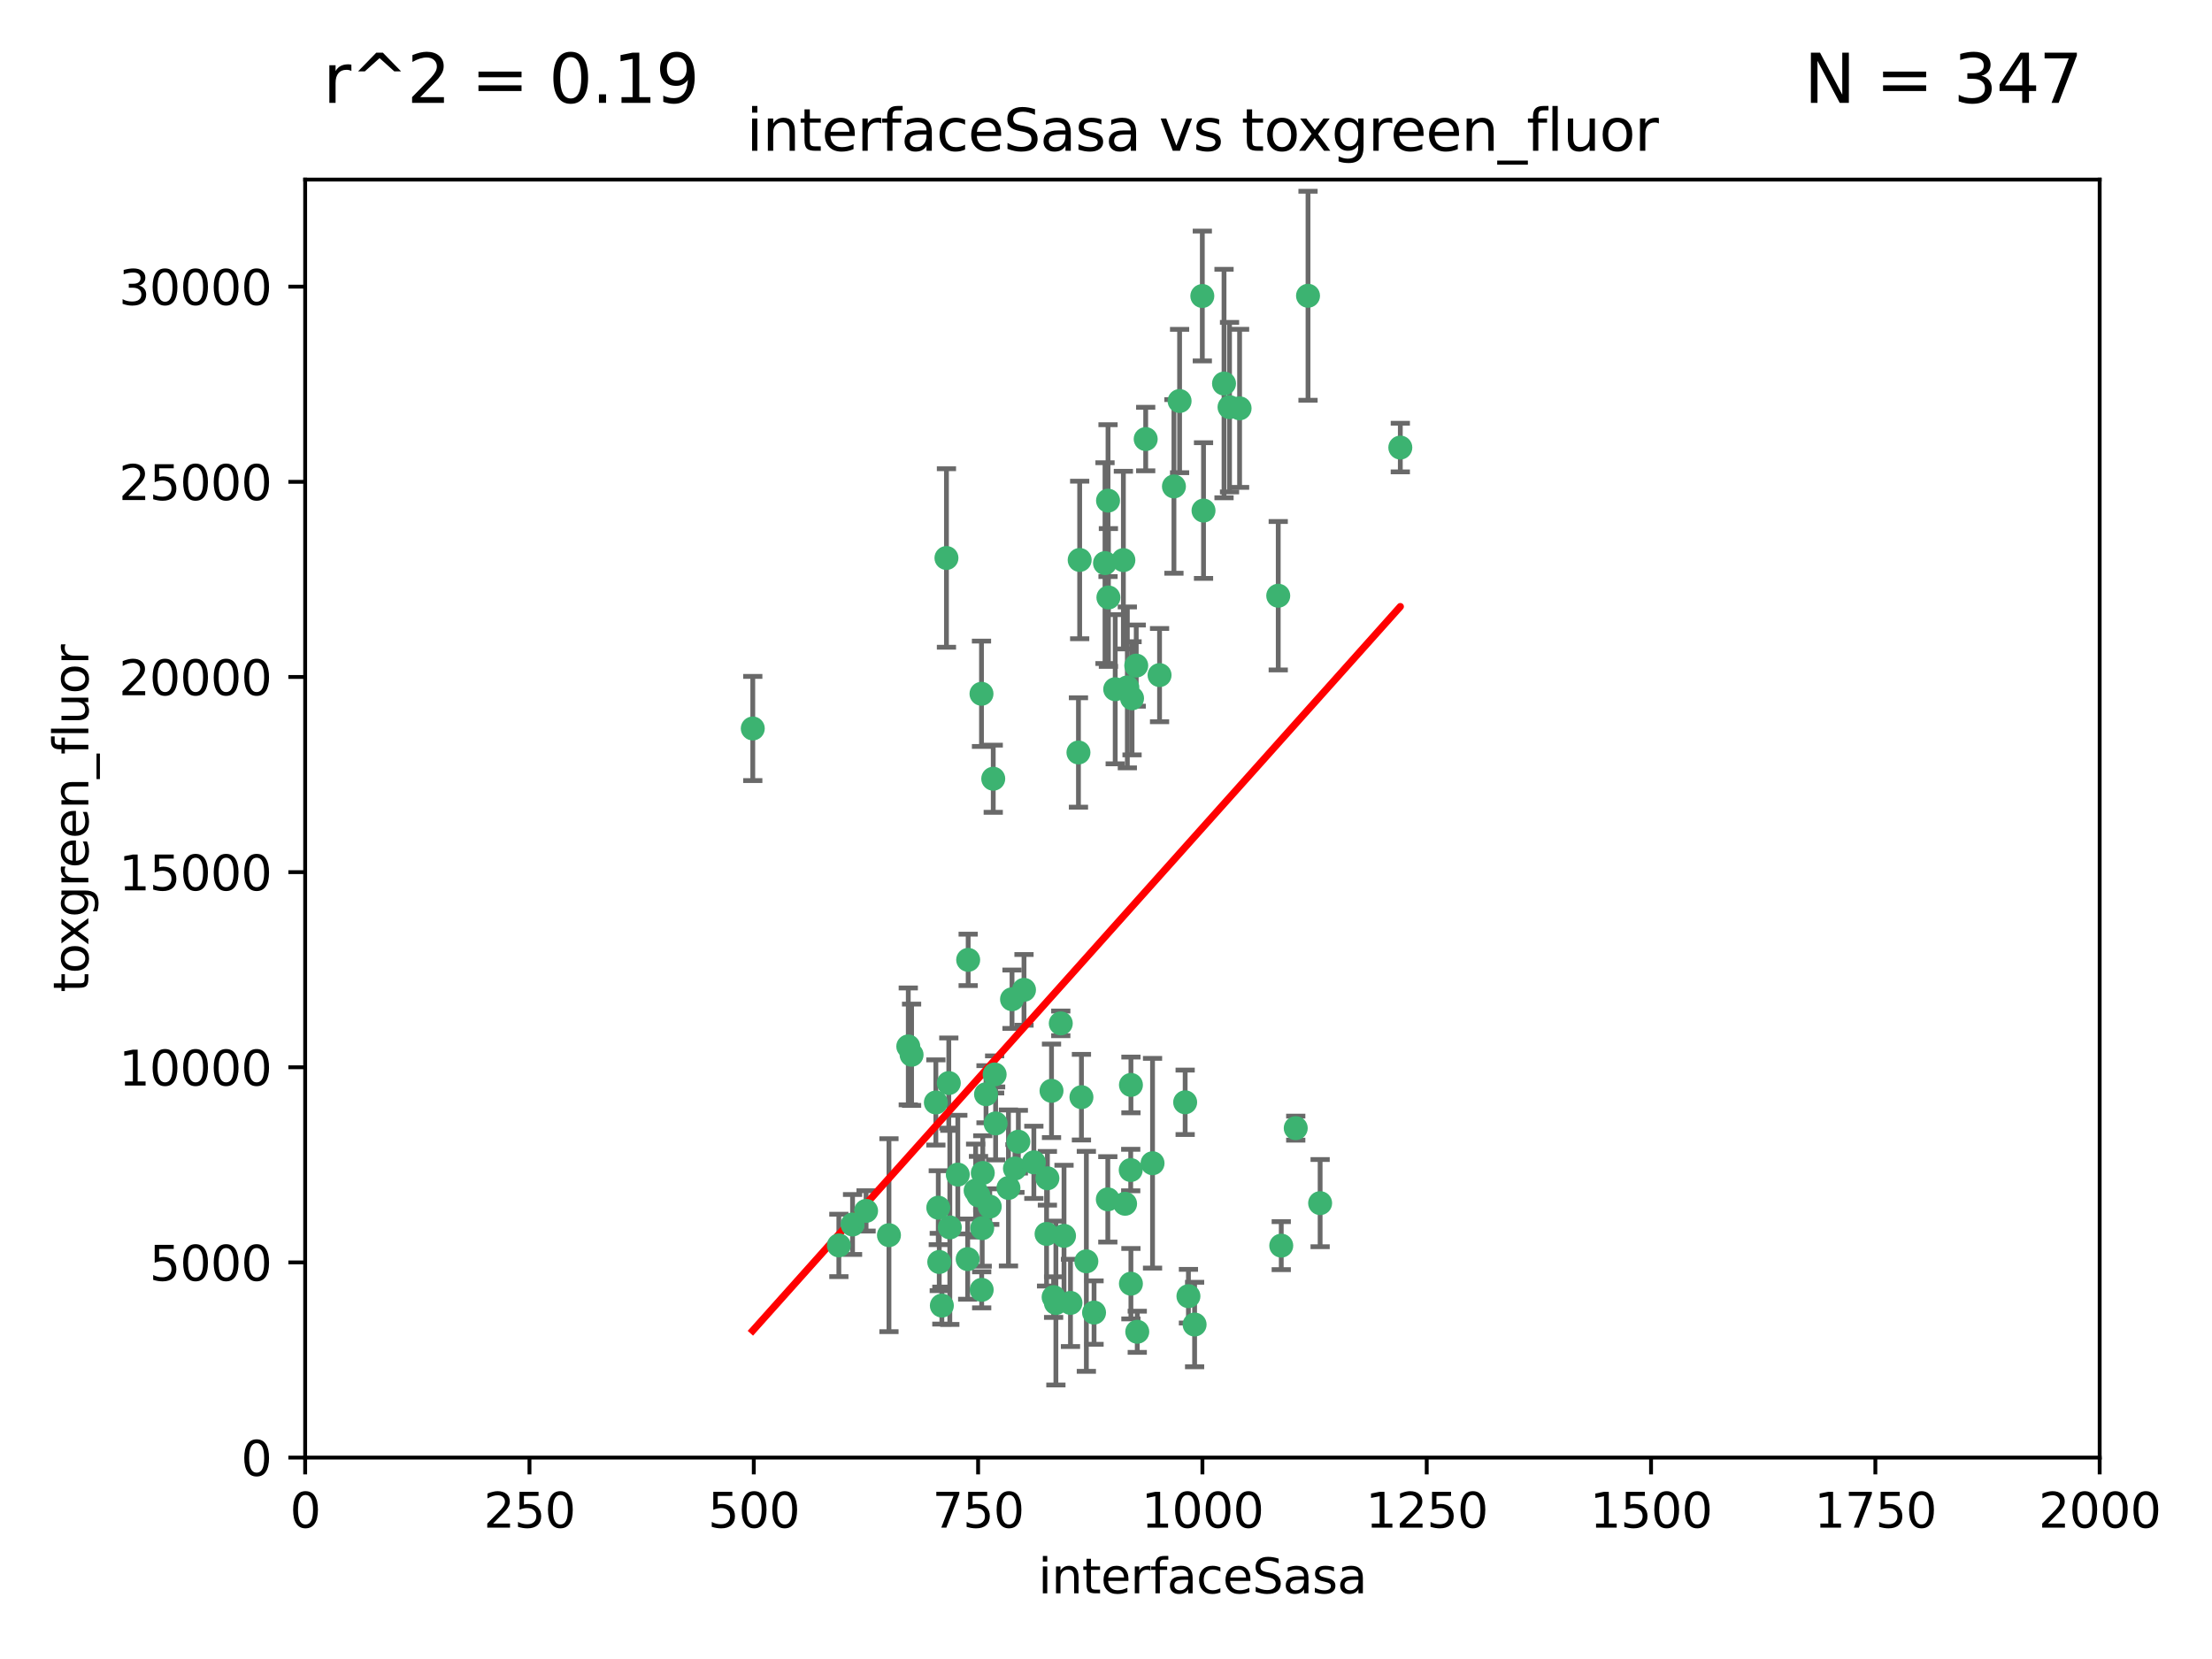 <?xml version="1.0" encoding="utf-8" standalone="no"?>
<!DOCTYPE svg PUBLIC "-//W3C//DTD SVG 1.1//EN"
  "http://www.w3.org/Graphics/SVG/1.1/DTD/svg11.dtd">
<svg xmlns:xlink="http://www.w3.org/1999/xlink" width="460.8pt" height="345.6pt" viewBox="0 0 460.8 345.6" xmlns="http://www.w3.org/2000/svg" version="1.1">
 <defs>
  <style type="text/css">*{stroke-linejoin: round; stroke-linecap: butt}</style>
 </defs>
 <g id="figure_1">
  <g id="patch_1">
   <path d="M 0 345.6 
L 460.8 345.6 
L 460.8 0 
L 0 0 
z
" style="fill: #ffffff"/>
  </g>
  <g id="axes_1">
   <g id="patch_2">
    <path d="M 63.571 303.64 
L 437.4 303.64 
L 437.4 37.411 
L 63.571 37.411 
z
" style="fill: #ffffff"/>
   </g>
   <g id="PathCollection_1">
    <defs>
     <path id="m16195eca1b" d="M 0 1.118 
C 0.297 1.118 0.581 1 0.791 0.791 
C 1 0.581 1.118 0.297 1.118 0 
C 1.118 -0.297 1 -0.581 0.791 -0.791 
C 0.581 -1 0.297 -1.118 0 -1.118 
C -0.297 -1.118 -0.581 -1 -0.791 -0.791 
C -1 -0.581 -1.118 -0.297 -1.118 0 
C -1.118 0.297 -1 0.581 -0.791 0.791 
C -0.581 1 -0.297 1.118 0 1.118 
z
" style="stroke: #3cb371"/>
    </defs>
    <g clip-path="url(#p45bad4f5b4)">
     <use xlink:href="#m16195eca1b" x="272.484" y="61.614" style="fill: #3cb371; stroke: #3cb371"/>
     <use xlink:href="#m16195eca1b" x="266.28" y="124.1" style="fill: #3cb371; stroke: #3cb371"/>
     <use xlink:href="#m16195eca1b" x="250.716" y="106.358" style="fill: #3cb371; stroke: #3cb371"/>
     <use xlink:href="#m16195eca1b" x="254.987" y="79.9" style="fill: #3cb371; stroke: #3cb371"/>
     <use xlink:href="#m16195eca1b" x="174.75" y="259.442" style="fill: #3cb371; stroke: #3cb371"/>
     <use xlink:href="#m16195eca1b" x="258.229" y="85.062" style="fill: #3cb371; stroke: #3cb371"/>
     <use xlink:href="#m16195eca1b" x="241.557" y="140.634" style="fill: #3cb371; stroke: #3cb371"/>
     <use xlink:href="#m16195eca1b" x="230.194" y="117.306" style="fill: #3cb371; stroke: #3cb371"/>
     <use xlink:href="#m16195eca1b" x="244.553" y="101.33" style="fill: #3cb371; stroke: #3cb371"/>
     <use xlink:href="#m16195eca1b" x="232.318" y="143.574" style="fill: #3cb371; stroke: #3cb371"/>
     <use xlink:href="#m16195eca1b" x="256.134" y="84.817" style="fill: #3cb371; stroke: #3cb371"/>
     <use xlink:href="#m16195eca1b" x="234.02" y="116.682" style="fill: #3cb371; stroke: #3cb371"/>
     <use xlink:href="#m16195eca1b" x="238.669" y="91.463" style="fill: #3cb371; stroke: #3cb371"/>
     <use xlink:href="#m16195eca1b" x="245.731" y="83.54" style="fill: #3cb371; stroke: #3cb371"/>
     <use xlink:href="#m16195eca1b" x="266.908" y="259.488" style="fill: #3cb371; stroke: #3cb371"/>
     <use xlink:href="#m16195eca1b" x="269.927" y="235.012" style="fill: #3cb371; stroke: #3cb371"/>
     <use xlink:href="#m16195eca1b" x="240.095" y="242.324" style="fill: #3cb371; stroke: #3cb371"/>
     <use xlink:href="#m16195eca1b" x="291.711" y="93.237" style="fill: #3cb371; stroke: #3cb371"/>
     <use xlink:href="#m16195eca1b" x="224.916" y="116.65" style="fill: #3cb371; stroke: #3cb371"/>
     <use xlink:href="#m16195eca1b" x="250.465" y="61.664" style="fill: #3cb371; stroke: #3cb371"/>
     <use xlink:href="#m16195eca1b" x="204.462" y="144.527" style="fill: #3cb371; stroke: #3cb371"/>
     <use xlink:href="#m16195eca1b" x="201.688" y="199.958" style="fill: #3cb371; stroke: #3cb371"/>
     <use xlink:href="#m16195eca1b" x="204.731" y="244.349" style="fill: #3cb371; stroke: #3cb371"/>
     <use xlink:href="#m16195eca1b" x="230.822" y="104.293" style="fill: #3cb371; stroke: #3cb371"/>
     <use xlink:href="#m16195eca1b" x="224.662" y="156.754" style="fill: #3cb371; stroke: #3cb371"/>
     <use xlink:href="#m16195eca1b" x="204.503" y="268.694" style="fill: #3cb371; stroke: #3cb371"/>
     <use xlink:href="#m16195eca1b" x="275.007" y="250.635" style="fill: #3cb371; stroke: #3cb371"/>
     <use xlink:href="#m16195eca1b" x="236.699" y="138.657" style="fill: #3cb371; stroke: #3cb371"/>
     <use xlink:href="#m16195eca1b" x="230.901" y="124.464" style="fill: #3cb371; stroke: #3cb371"/>
     <use xlink:href="#m16195eca1b" x="234.375" y="250.767" style="fill: #3cb371; stroke: #3cb371"/>
     <use xlink:href="#m16195eca1b" x="221.654" y="257.451" style="fill: #3cb371; stroke: #3cb371"/>
     <use xlink:href="#m16195eca1b" x="212.14" y="237.838" style="fill: #3cb371; stroke: #3cb371"/>
     <use xlink:href="#m16195eca1b" x="195.666" y="262.896" style="fill: #3cb371; stroke: #3cb371"/>
     <use xlink:href="#m16195eca1b" x="206.91" y="162.223" style="fill: #3cb371; stroke: #3cb371"/>
     <use xlink:href="#m16195eca1b" x="235.596" y="226.007" style="fill: #3cb371; stroke: #3cb371"/>
     <use xlink:href="#m16195eca1b" x="247.573" y="270.018" style="fill: #3cb371; stroke: #3cb371"/>
     <use xlink:href="#m16195eca1b" x="230.779" y="249.848" style="fill: #3cb371; stroke: #3cb371"/>
     <use xlink:href="#m16195eca1b" x="210.08" y="247.472" style="fill: #3cb371; stroke: #3cb371"/>
     <use xlink:href="#m16195eca1b" x="235.59" y="267.417" style="fill: #3cb371; stroke: #3cb371"/>
     <use xlink:href="#m16195eca1b" x="201.587" y="262.293" style="fill: #3cb371; stroke: #3cb371"/>
     <use xlink:href="#m16195eca1b" x="236.912" y="277.431" style="fill: #3cb371; stroke: #3cb371"/>
     <use xlink:href="#m16195eca1b" x="203.841" y="249.032" style="fill: #3cb371; stroke: #3cb371"/>
     <use xlink:href="#m16195eca1b" x="219.488" y="270.21" style="fill: #3cb371; stroke: #3cb371"/>
     <use xlink:href="#m16195eca1b" x="196.206" y="271.976" style="fill: #3cb371; stroke: #3cb371"/>
     <use xlink:href="#m16195eca1b" x="189.211" y="217.987" style="fill: #3cb371; stroke: #3cb371"/>
     <use xlink:href="#m16195eca1b" x="226.308" y="262.761" style="fill: #3cb371; stroke: #3cb371"/>
     <use xlink:href="#m16195eca1b" x="185.187" y="257.309" style="fill: #3cb371; stroke: #3cb371"/>
     <use xlink:href="#m16195eca1b" x="203.241" y="248.016" style="fill: #3cb371; stroke: #3cb371"/>
     <use xlink:href="#m16195eca1b" x="219.05" y="227.238" style="fill: #3cb371; stroke: #3cb371"/>
     <use xlink:href="#m16195eca1b" x="215.37" y="242.138" style="fill: #3cb371; stroke: #3cb371"/>
     <use xlink:href="#m16195eca1b" x="195.462" y="251.584" style="fill: #3cb371; stroke: #3cb371"/>
     <use xlink:href="#m16195eca1b" x="206.181" y="251.36" style="fill: #3cb371; stroke: #3cb371"/>
     <use xlink:href="#m16195eca1b" x="248.859" y="275.924" style="fill: #3cb371; stroke: #3cb371"/>
     <use xlink:href="#m16195eca1b" x="220.981" y="213.19" style="fill: #3cb371; stroke: #3cb371"/>
     <use xlink:href="#m16195eca1b" x="213.318" y="206.203" style="fill: #3cb371; stroke: #3cb371"/>
     <use xlink:href="#m16195eca1b" x="235.826" y="145.468" style="fill: #3cb371; stroke: #3cb371"/>
     <use xlink:href="#m16195eca1b" x="246.891" y="229.628" style="fill: #3cb371; stroke: #3cb371"/>
     <use xlink:href="#m16195eca1b" x="204.611" y="255.847" style="fill: #3cb371; stroke: #3cb371"/>
     <use xlink:href="#m16195eca1b" x="194.959" y="229.663" style="fill: #3cb371; stroke: #3cb371"/>
     <use xlink:href="#m16195eca1b" x="218.192" y="245.459" style="fill: #3cb371; stroke: #3cb371"/>
     <use xlink:href="#m16195eca1b" x="219.963" y="271.445" style="fill: #3cb371; stroke: #3cb371"/>
     <use xlink:href="#m16195eca1b" x="177.602" y="255.08" style="fill: #3cb371; stroke: #3cb371"/>
     <use xlink:href="#m16195eca1b" x="189.899" y="219.726" style="fill: #3cb371; stroke: #3cb371"/>
     <use xlink:href="#m16195eca1b" x="210.824" y="208.158" style="fill: #3cb371; stroke: #3cb371"/>
     <use xlink:href="#m16195eca1b" x="227.91" y="273.433" style="fill: #3cb371; stroke: #3cb371"/>
     <use xlink:href="#m16195eca1b" x="180.421" y="252.249" style="fill: #3cb371; stroke: #3cb371"/>
     <use xlink:href="#m16195eca1b" x="197.864" y="255.69" style="fill: #3cb371; stroke: #3cb371"/>
     <use xlink:href="#m16195eca1b" x="205.407" y="227.947" style="fill: #3cb371; stroke: #3cb371"/>
     <use xlink:href="#m16195eca1b" x="234.846" y="143.2" style="fill: #3cb371; stroke: #3cb371"/>
     <use xlink:href="#m16195eca1b" x="223" y="271.416" style="fill: #3cb371; stroke: #3cb371"/>
     <use xlink:href="#m16195eca1b" x="197.163" y="116.24" style="fill: #3cb371; stroke: #3cb371"/>
     <use xlink:href="#m16195eca1b" x="225.284" y="228.56" style="fill: #3cb371; stroke: #3cb371"/>
     <use xlink:href="#m16195eca1b" x="218.019" y="257.051" style="fill: #3cb371; stroke: #3cb371"/>
     <use xlink:href="#m16195eca1b" x="211.432" y="243.416" style="fill: #3cb371; stroke: #3cb371"/>
     <use xlink:href="#m16195eca1b" x="199.529" y="244.691" style="fill: #3cb371; stroke: #3cb371"/>
     <use xlink:href="#m16195eca1b" x="235.549" y="243.742" style="fill: #3cb371; stroke: #3cb371"/>
     <use xlink:href="#m16195eca1b" x="197.651" y="225.621" style="fill: #3cb371; stroke: #3cb371"/>
     <use xlink:href="#m16195eca1b" x="207.406" y="234.031" style="fill: #3cb371; stroke: #3cb371"/>
     <use xlink:href="#m16195eca1b" x="207.202" y="223.827" style="fill: #3cb371; stroke: #3cb371"/>
     <use xlink:href="#m16195eca1b" x="156.817" y="151.755" style="fill: #3cb371; stroke: #3cb371"/>
    </g>
   </g>
   <g id="matplotlib.axis_1">
    <g id="xtick_1">
     <g id="line2d_1">
      <defs>
       <path id="mb54c0be499" d="M 0 0 
L 0 3.5 
" style="stroke: #000000; stroke-width: 0.8"/>
      </defs>
      <g>
       <use xlink:href="#mb54c0be499" x="63.571" y="303.64" style="stroke: #000000; stroke-width: 0.8"/>
      </g>
     </g>
     <g id="text_1">
      <!-- 0 -->
      <g transform="translate(60.39 318.238)scale(0.1 -0.1)">
       <defs>
        <path id="DejaVuSans-30" d="M 2034 4250 
Q 1547 4250 1301 3770 
Q 1056 3291 1056 2328 
Q 1056 1369 1301 889 
Q 1547 409 2034 409 
Q 2525 409 2770 889 
Q 3016 1369 3016 2328 
Q 3016 3291 2770 3770 
Q 2525 4250 2034 4250 
z
M 2034 4750 
Q 2819 4750 3233 4129 
Q 3647 3509 3647 2328 
Q 3647 1150 3233 529 
Q 2819 -91 2034 -91 
Q 1250 -91 836 529 
Q 422 1150 422 2328 
Q 422 3509 836 4129 
Q 1250 4750 2034 4750 
z
" transform="scale(0.016)"/>
       </defs>
       <use xlink:href="#DejaVuSans-30"/>
      </g>
     </g>
    </g>
    <g id="xtick_2">
     <g id="line2d_2">
      <g>
       <use xlink:href="#mb54c0be499" x="110.3" y="303.64" style="stroke: #000000; stroke-width: 0.8"/>
      </g>
     </g>
     <g id="text_2">
      <!-- 250 -->
      <g transform="translate(100.756 318.238)scale(0.1 -0.1)">
       <defs>
        <path id="DejaVuSans-32" d="M 1228 531 
L 3431 531 
L 3431 0 
L 469 0 
L 469 531 
Q 828 903 1448 1529 
Q 2069 2156 2228 2338 
Q 2531 2678 2651 2914 
Q 2772 3150 2772 3378 
Q 2772 3750 2511 3984 
Q 2250 4219 1831 4219 
Q 1534 4219 1204 4116 
Q 875 4013 500 3803 
L 500 4441 
Q 881 4594 1212 4672 
Q 1544 4750 1819 4750 
Q 2544 4750 2975 4387 
Q 3406 4025 3406 3419 
Q 3406 3131 3298 2873 
Q 3191 2616 2906 2266 
Q 2828 2175 2409 1742 
Q 1991 1309 1228 531 
z
" transform="scale(0.016)"/>
        <path id="DejaVuSans-35" d="M 691 4666 
L 3169 4666 
L 3169 4134 
L 1269 4134 
L 1269 2991 
Q 1406 3038 1543 3061 
Q 1681 3084 1819 3084 
Q 2600 3084 3056 2656 
Q 3513 2228 3513 1497 
Q 3513 744 3044 326 
Q 2575 -91 1722 -91 
Q 1428 -91 1123 -41 
Q 819 9 494 109 
L 494 744 
Q 775 591 1075 516 
Q 1375 441 1709 441 
Q 2250 441 2565 725 
Q 2881 1009 2881 1497 
Q 2881 1984 2565 2268 
Q 2250 2553 1709 2553 
Q 1456 2553 1204 2497 
Q 953 2441 691 2322 
L 691 4666 
z
" transform="scale(0.016)"/>
       </defs>
       <use xlink:href="#DejaVuSans-32"/>
       <use xlink:href="#DejaVuSans-35" x="63.623"/>
       <use xlink:href="#DejaVuSans-30" x="127.246"/>
      </g>
     </g>
    </g>
    <g id="xtick_3">
     <g id="line2d_3">
      <g>
       <use xlink:href="#mb54c0be499" x="157.028" y="303.64" style="stroke: #000000; stroke-width: 0.8"/>
      </g>
     </g>
     <g id="text_3">
      <!-- 500 -->
      <g transform="translate(147.485 318.238)scale(0.1 -0.1)">
       <use xlink:href="#DejaVuSans-35"/>
       <use xlink:href="#DejaVuSans-30" x="63.623"/>
       <use xlink:href="#DejaVuSans-30" x="127.246"/>
      </g>
     </g>
    </g>
    <g id="xtick_4">
     <g id="line2d_4">
      <g>
       <use xlink:href="#mb54c0be499" x="203.757" y="303.64" style="stroke: #000000; stroke-width: 0.8"/>
      </g>
     </g>
     <g id="text_4">
      <!-- 750 -->
      <g transform="translate(194.213 318.238)scale(0.1 -0.1)">
       <defs>
        <path id="DejaVuSans-37" d="M 525 4666 
L 3525 4666 
L 3525 4397 
L 1831 0 
L 1172 0 
L 2766 4134 
L 525 4134 
L 525 4666 
z
" transform="scale(0.016)"/>
       </defs>
       <use xlink:href="#DejaVuSans-37"/>
       <use xlink:href="#DejaVuSans-35" x="63.623"/>
       <use xlink:href="#DejaVuSans-30" x="127.246"/>
      </g>
     </g>
    </g>
    <g id="xtick_5">
     <g id="line2d_5">
      <g>
       <use xlink:href="#mb54c0be499" x="250.486" y="303.64" style="stroke: #000000; stroke-width: 0.8"/>
      </g>
     </g>
     <g id="text_5">
      <!-- 1000 -->
      <g transform="translate(237.761 318.238)scale(0.1 -0.1)">
       <defs>
        <path id="DejaVuSans-31" d="M 794 531 
L 1825 531 
L 1825 4091 
L 703 3866 
L 703 4441 
L 1819 4666 
L 2450 4666 
L 2450 531 
L 3481 531 
L 3481 0 
L 794 0 
L 794 531 
z
" transform="scale(0.016)"/>
       </defs>
       <use xlink:href="#DejaVuSans-31"/>
       <use xlink:href="#DejaVuSans-30" x="63.623"/>
       <use xlink:href="#DejaVuSans-30" x="127.246"/>
       <use xlink:href="#DejaVuSans-30" x="190.869"/>
      </g>
     </g>
    </g>
    <g id="xtick_6">
     <g id="line2d_6">
      <g>
       <use xlink:href="#mb54c0be499" x="297.214" y="303.64" style="stroke: #000000; stroke-width: 0.8"/>
      </g>
     </g>
     <g id="text_6">
      <!-- 1250 -->
      <g transform="translate(284.489 318.238)scale(0.1 -0.1)">
       <use xlink:href="#DejaVuSans-31"/>
       <use xlink:href="#DejaVuSans-32" x="63.623"/>
       <use xlink:href="#DejaVuSans-35" x="127.246"/>
       <use xlink:href="#DejaVuSans-30" x="190.869"/>
      </g>
     </g>
    </g>
    <g id="xtick_7">
     <g id="line2d_7">
      <g>
       <use xlink:href="#mb54c0be499" x="343.943" y="303.64" style="stroke: #000000; stroke-width: 0.8"/>
      </g>
     </g>
     <g id="text_7">
      <!-- 1500 -->
      <g transform="translate(331.218 318.238)scale(0.1 -0.1)">
       <use xlink:href="#DejaVuSans-31"/>
       <use xlink:href="#DejaVuSans-35" x="63.623"/>
       <use xlink:href="#DejaVuSans-30" x="127.246"/>
       <use xlink:href="#DejaVuSans-30" x="190.869"/>
      </g>
     </g>
    </g>
    <g id="xtick_8">
     <g id="line2d_8">
      <g>
       <use xlink:href="#mb54c0be499" x="390.671" y="303.64" style="stroke: #000000; stroke-width: 0.8"/>
      </g>
     </g>
     <g id="text_8">
      <!-- 1750 -->
      <g transform="translate(377.946 318.238)scale(0.1 -0.1)">
       <use xlink:href="#DejaVuSans-31"/>
       <use xlink:href="#DejaVuSans-37" x="63.623"/>
       <use xlink:href="#DejaVuSans-35" x="127.246"/>
       <use xlink:href="#DejaVuSans-30" x="190.869"/>
      </g>
     </g>
    </g>
    <g id="xtick_9">
     <g id="line2d_9">
      <g>
       <use xlink:href="#mb54c0be499" x="437.4" y="303.64" style="stroke: #000000; stroke-width: 0.8"/>
      </g>
     </g>
     <g id="text_9">
      <!-- 2000 -->
      <g transform="translate(424.675 318.238)scale(0.1 -0.1)">
       <use xlink:href="#DejaVuSans-32"/>
       <use xlink:href="#DejaVuSans-30" x="63.623"/>
       <use xlink:href="#DejaVuSans-30" x="127.246"/>
       <use xlink:href="#DejaVuSans-30" x="190.869"/>
      </g>
     </g>
    </g>
    <g id="text_10">
     <!-- interfaceSasa -->
     <g transform="translate(216.279 331.917)scale(0.1 -0.1)">
      <defs>
       <path id="DejaVuSans-69" d="M 603 3500 
L 1178 3500 
L 1178 0 
L 603 0 
L 603 3500 
z
M 603 4863 
L 1178 4863 
L 1178 4134 
L 603 4134 
L 603 4863 
z
" transform="scale(0.016)"/>
       <path id="DejaVuSans-6e" d="M 3513 2113 
L 3513 0 
L 2938 0 
L 2938 2094 
Q 2938 2591 2744 2837 
Q 2550 3084 2163 3084 
Q 1697 3084 1428 2787 
Q 1159 2491 1159 1978 
L 1159 0 
L 581 0 
L 581 3500 
L 1159 3500 
L 1159 2956 
Q 1366 3272 1645 3428 
Q 1925 3584 2291 3584 
Q 2894 3584 3203 3211 
Q 3513 2838 3513 2113 
z
" transform="scale(0.016)"/>
       <path id="DejaVuSans-74" d="M 1172 4494 
L 1172 3500 
L 2356 3500 
L 2356 3053 
L 1172 3053 
L 1172 1153 
Q 1172 725 1289 603 
Q 1406 481 1766 481 
L 2356 481 
L 2356 0 
L 1766 0 
Q 1100 0 847 248 
Q 594 497 594 1153 
L 594 3053 
L 172 3053 
L 172 3500 
L 594 3500 
L 594 4494 
L 1172 4494 
z
" transform="scale(0.016)"/>
       <path id="DejaVuSans-65" d="M 3597 1894 
L 3597 1613 
L 953 1613 
Q 991 1019 1311 708 
Q 1631 397 2203 397 
Q 2534 397 2845 478 
Q 3156 559 3463 722 
L 3463 178 
Q 3153 47 2828 -22 
Q 2503 -91 2169 -91 
Q 1331 -91 842 396 
Q 353 884 353 1716 
Q 353 2575 817 3079 
Q 1281 3584 2069 3584 
Q 2775 3584 3186 3129 
Q 3597 2675 3597 1894 
z
M 3022 2063 
Q 3016 2534 2758 2815 
Q 2500 3097 2075 3097 
Q 1594 3097 1305 2825 
Q 1016 2553 972 2059 
L 3022 2063 
z
" transform="scale(0.016)"/>
       <path id="DejaVuSans-72" d="M 2631 2963 
Q 2534 3019 2420 3045 
Q 2306 3072 2169 3072 
Q 1681 3072 1420 2755 
Q 1159 2438 1159 1844 
L 1159 0 
L 581 0 
L 581 3500 
L 1159 3500 
L 1159 2956 
Q 1341 3275 1631 3429 
Q 1922 3584 2338 3584 
Q 2397 3584 2469 3576 
Q 2541 3569 2628 3553 
L 2631 2963 
z
" transform="scale(0.016)"/>
       <path id="DejaVuSans-66" d="M 2375 4863 
L 2375 4384 
L 1825 4384 
Q 1516 4384 1395 4259 
Q 1275 4134 1275 3809 
L 1275 3500 
L 2222 3500 
L 2222 3053 
L 1275 3053 
L 1275 0 
L 697 0 
L 697 3053 
L 147 3053 
L 147 3500 
L 697 3500 
L 697 3744 
Q 697 4328 969 4595 
Q 1241 4863 1831 4863 
L 2375 4863 
z
" transform="scale(0.016)"/>
       <path id="DejaVuSans-61" d="M 2194 1759 
Q 1497 1759 1228 1600 
Q 959 1441 959 1056 
Q 959 750 1161 570 
Q 1363 391 1709 391 
Q 2188 391 2477 730 
Q 2766 1069 2766 1631 
L 2766 1759 
L 2194 1759 
z
M 3341 1997 
L 3341 0 
L 2766 0 
L 2766 531 
Q 2569 213 2275 61 
Q 1981 -91 1556 -91 
Q 1019 -91 701 211 
Q 384 513 384 1019 
Q 384 1609 779 1909 
Q 1175 2209 1959 2209 
L 2766 2209 
L 2766 2266 
Q 2766 2663 2505 2880 
Q 2244 3097 1772 3097 
Q 1472 3097 1187 3025 
Q 903 2953 641 2809 
L 641 3341 
Q 956 3463 1253 3523 
Q 1550 3584 1831 3584 
Q 2591 3584 2966 3190 
Q 3341 2797 3341 1997 
z
" transform="scale(0.016)"/>
       <path id="DejaVuSans-63" d="M 3122 3366 
L 3122 2828 
Q 2878 2963 2633 3030 
Q 2388 3097 2138 3097 
Q 1578 3097 1268 2742 
Q 959 2388 959 1747 
Q 959 1106 1268 751 
Q 1578 397 2138 397 
Q 2388 397 2633 464 
Q 2878 531 3122 666 
L 3122 134 
Q 2881 22 2623 -34 
Q 2366 -91 2075 -91 
Q 1284 -91 818 406 
Q 353 903 353 1747 
Q 353 2603 823 3093 
Q 1294 3584 2113 3584 
Q 2378 3584 2631 3529 
Q 2884 3475 3122 3366 
z
" transform="scale(0.016)"/>
       <path id="DejaVuSans-53" d="M 3425 4513 
L 3425 3897 
Q 3066 4069 2747 4153 
Q 2428 4238 2131 4238 
Q 1616 4238 1336 4038 
Q 1056 3838 1056 3469 
Q 1056 3159 1242 3001 
Q 1428 2844 1947 2747 
L 2328 2669 
Q 3034 2534 3370 2195 
Q 3706 1856 3706 1288 
Q 3706 609 3251 259 
Q 2797 -91 1919 -91 
Q 1588 -91 1214 -16 
Q 841 59 441 206 
L 441 856 
Q 825 641 1194 531 
Q 1563 422 1919 422 
Q 2459 422 2753 634 
Q 3047 847 3047 1241 
Q 3047 1584 2836 1778 
Q 2625 1972 2144 2069 
L 1759 2144 
Q 1053 2284 737 2584 
Q 422 2884 422 3419 
Q 422 4038 858 4394 
Q 1294 4750 2059 4750 
Q 2388 4750 2728 4690 
Q 3069 4631 3425 4513 
z
" transform="scale(0.016)"/>
       <path id="DejaVuSans-73" d="M 2834 3397 
L 2834 2853 
Q 2591 2978 2328 3040 
Q 2066 3103 1784 3103 
Q 1356 3103 1142 2972 
Q 928 2841 928 2578 
Q 928 2378 1081 2264 
Q 1234 2150 1697 2047 
L 1894 2003 
Q 2506 1872 2764 1633 
Q 3022 1394 3022 966 
Q 3022 478 2636 193 
Q 2250 -91 1575 -91 
Q 1294 -91 989 -36 
Q 684 19 347 128 
L 347 722 
Q 666 556 975 473 
Q 1284 391 1588 391 
Q 1994 391 2212 530 
Q 2431 669 2431 922 
Q 2431 1156 2273 1281 
Q 2116 1406 1581 1522 
L 1381 1569 
Q 847 1681 609 1914 
Q 372 2147 372 2553 
Q 372 3047 722 3315 
Q 1072 3584 1716 3584 
Q 2034 3584 2315 3537 
Q 2597 3491 2834 3397 
z
" transform="scale(0.016)"/>
      </defs>
      <use xlink:href="#DejaVuSans-69"/>
      <use xlink:href="#DejaVuSans-6e" x="27.783"/>
      <use xlink:href="#DejaVuSans-74" x="91.162"/>
      <use xlink:href="#DejaVuSans-65" x="130.371"/>
      <use xlink:href="#DejaVuSans-72" x="191.895"/>
      <use xlink:href="#DejaVuSans-66" x="233.008"/>
      <use xlink:href="#DejaVuSans-61" x="268.213"/>
      <use xlink:href="#DejaVuSans-63" x="329.492"/>
      <use xlink:href="#DejaVuSans-65" x="384.473"/>
      <use xlink:href="#DejaVuSans-53" x="445.996"/>
      <use xlink:href="#DejaVuSans-61" x="509.473"/>
      <use xlink:href="#DejaVuSans-73" x="570.752"/>
      <use xlink:href="#DejaVuSans-61" x="622.852"/>
     </g>
    </g>
   </g>
   <g id="matplotlib.axis_2">
    <g id="ytick_1">
     <g id="line2d_10">
      <defs>
       <path id="m35ce96f19a" d="M 0 0 
L -3.5 0 
" style="stroke: #000000; stroke-width: 0.8"/>
      </defs>
      <g>
       <use xlink:href="#m35ce96f19a" x="63.571" y="303.64" style="stroke: #000000; stroke-width: 0.8"/>
      </g>
     </g>
     <g id="text_11">
      <!-- 0 -->
      <g transform="translate(50.209 307.439)scale(0.1 -0.1)">
       <use xlink:href="#DejaVuSans-30"/>
      </g>
     </g>
    </g>
    <g id="ytick_2">
     <g id="line2d_11">
      <g>
       <use xlink:href="#m35ce96f19a" x="63.571" y="262.986" style="stroke: #000000; stroke-width: 0.8"/>
      </g>
     </g>
     <g id="text_12">
      <!-- 5000 -->
      <g transform="translate(31.121 266.786)scale(0.1 -0.1)">
       <use xlink:href="#DejaVuSans-35"/>
       <use xlink:href="#DejaVuSans-30" x="63.623"/>
       <use xlink:href="#DejaVuSans-30" x="127.246"/>
       <use xlink:href="#DejaVuSans-30" x="190.869"/>
      </g>
     </g>
    </g>
    <g id="ytick_3">
     <g id="line2d_12">
      <g>
       <use xlink:href="#m35ce96f19a" x="63.571" y="222.333" style="stroke: #000000; stroke-width: 0.8"/>
      </g>
     </g>
     <g id="text_13">
      <!-- 10000 -->
      <g transform="translate(24.759 226.132)scale(0.1 -0.1)">
       <use xlink:href="#DejaVuSans-31"/>
       <use xlink:href="#DejaVuSans-30" x="63.623"/>
       <use xlink:href="#DejaVuSans-30" x="127.246"/>
       <use xlink:href="#DejaVuSans-30" x="190.869"/>
       <use xlink:href="#DejaVuSans-30" x="254.492"/>
      </g>
     </g>
    </g>
    <g id="ytick_4">
     <g id="line2d_13">
      <g>
       <use xlink:href="#m35ce96f19a" x="63.571" y="181.679" style="stroke: #000000; stroke-width: 0.8"/>
      </g>
     </g>
     <g id="text_14">
      <!-- 15000 -->
      <g transform="translate(24.759 185.478)scale(0.1 -0.1)">
       <use xlink:href="#DejaVuSans-31"/>
       <use xlink:href="#DejaVuSans-35" x="63.623"/>
       <use xlink:href="#DejaVuSans-30" x="127.246"/>
       <use xlink:href="#DejaVuSans-30" x="190.869"/>
       <use xlink:href="#DejaVuSans-30" x="254.492"/>
      </g>
     </g>
    </g>
    <g id="ytick_5">
     <g id="line2d_14">
      <g>
       <use xlink:href="#m35ce96f19a" x="63.571" y="141.026" style="stroke: #000000; stroke-width: 0.8"/>
      </g>
     </g>
     <g id="text_15">
      <!-- 20000 -->
      <g transform="translate(24.759 144.825)scale(0.1 -0.1)">
       <use xlink:href="#DejaVuSans-32"/>
       <use xlink:href="#DejaVuSans-30" x="63.623"/>
       <use xlink:href="#DejaVuSans-30" x="127.246"/>
       <use xlink:href="#DejaVuSans-30" x="190.869"/>
       <use xlink:href="#DejaVuSans-30" x="254.492"/>
      </g>
     </g>
    </g>
    <g id="ytick_6">
     <g id="line2d_15">
      <g>
       <use xlink:href="#m35ce96f19a" x="63.571" y="100.372" style="stroke: #000000; stroke-width: 0.8"/>
      </g>
     </g>
     <g id="text_16">
      <!-- 25000 -->
      <g transform="translate(24.759 104.171)scale(0.1 -0.1)">
       <use xlink:href="#DejaVuSans-32"/>
       <use xlink:href="#DejaVuSans-35" x="63.623"/>
       <use xlink:href="#DejaVuSans-30" x="127.246"/>
       <use xlink:href="#DejaVuSans-30" x="190.869"/>
       <use xlink:href="#DejaVuSans-30" x="254.492"/>
      </g>
     </g>
    </g>
    <g id="ytick_7">
     <g id="line2d_16">
      <g>
       <use xlink:href="#m35ce96f19a" x="63.571" y="59.718" style="stroke: #000000; stroke-width: 0.8"/>
      </g>
     </g>
     <g id="text_17">
      <!-- 30000 -->
      <g transform="translate(24.759 63.518)scale(0.1 -0.1)">
       <defs>
        <path id="DejaVuSans-33" d="M 2597 2516 
Q 3050 2419 3304 2112 
Q 3559 1806 3559 1356 
Q 3559 666 3084 287 
Q 2609 -91 1734 -91 
Q 1441 -91 1130 -33 
Q 819 25 488 141 
L 488 750 
Q 750 597 1062 519 
Q 1375 441 1716 441 
Q 2309 441 2620 675 
Q 2931 909 2931 1356 
Q 2931 1769 2642 2001 
Q 2353 2234 1838 2234 
L 1294 2234 
L 1294 2753 
L 1863 2753 
Q 2328 2753 2575 2939 
Q 2822 3125 2822 3475 
Q 2822 3834 2567 4026 
Q 2313 4219 1838 4219 
Q 1578 4219 1281 4162 
Q 984 4106 628 3988 
L 628 4550 
Q 988 4650 1302 4700 
Q 1616 4750 1894 4750 
Q 2613 4750 3031 4423 
Q 3450 4097 3450 3541 
Q 3450 3153 3228 2886 
Q 3006 2619 2597 2516 
z
" transform="scale(0.016)"/>
       </defs>
       <use xlink:href="#DejaVuSans-33"/>
       <use xlink:href="#DejaVuSans-30" x="63.623"/>
       <use xlink:href="#DejaVuSans-30" x="127.246"/>
       <use xlink:href="#DejaVuSans-30" x="190.869"/>
       <use xlink:href="#DejaVuSans-30" x="254.492"/>
      </g>
     </g>
    </g>
    <g id="text_18">
     <!-- toxgreen_fluor -->
     <g transform="translate(18.401 206.72)rotate(-90)scale(0.1 -0.1)">
      <defs>
       <path id="DejaVuSans-6f" d="M 1959 3097 
Q 1497 3097 1228 2736 
Q 959 2375 959 1747 
Q 959 1119 1226 758 
Q 1494 397 1959 397 
Q 2419 397 2687 759 
Q 2956 1122 2956 1747 
Q 2956 2369 2687 2733 
Q 2419 3097 1959 3097 
z
M 1959 3584 
Q 2709 3584 3137 3096 
Q 3566 2609 3566 1747 
Q 3566 888 3137 398 
Q 2709 -91 1959 -91 
Q 1206 -91 779 398 
Q 353 888 353 1747 
Q 353 2609 779 3096 
Q 1206 3584 1959 3584 
z
" transform="scale(0.016)"/>
       <path id="DejaVuSans-78" d="M 3513 3500 
L 2247 1797 
L 3578 0 
L 2900 0 
L 1881 1375 
L 863 0 
L 184 0 
L 1544 1831 
L 300 3500 
L 978 3500 
L 1906 2253 
L 2834 3500 
L 3513 3500 
z
" transform="scale(0.016)"/>
       <path id="DejaVuSans-67" d="M 2906 1791 
Q 2906 2416 2648 2759 
Q 2391 3103 1925 3103 
Q 1463 3103 1205 2759 
Q 947 2416 947 1791 
Q 947 1169 1205 825 
Q 1463 481 1925 481 
Q 2391 481 2648 825 
Q 2906 1169 2906 1791 
z
M 3481 434 
Q 3481 -459 3084 -895 
Q 2688 -1331 1869 -1331 
Q 1566 -1331 1297 -1286 
Q 1028 -1241 775 -1147 
L 775 -588 
Q 1028 -725 1275 -790 
Q 1522 -856 1778 -856 
Q 2344 -856 2625 -561 
Q 2906 -266 2906 331 
L 2906 616 
Q 2728 306 2450 153 
Q 2172 0 1784 0 
Q 1141 0 747 490 
Q 353 981 353 1791 
Q 353 2603 747 3093 
Q 1141 3584 1784 3584 
Q 2172 3584 2450 3431 
Q 2728 3278 2906 2969 
L 2906 3500 
L 3481 3500 
L 3481 434 
z
" transform="scale(0.016)"/>
       <path id="DejaVuSans-5f" d="M 3263 -1063 
L 3263 -1509 
L -63 -1509 
L -63 -1063 
L 3263 -1063 
z
" transform="scale(0.016)"/>
       <path id="DejaVuSans-6c" d="M 603 4863 
L 1178 4863 
L 1178 0 
L 603 0 
L 603 4863 
z
" transform="scale(0.016)"/>
       <path id="DejaVuSans-75" d="M 544 1381 
L 544 3500 
L 1119 3500 
L 1119 1403 
Q 1119 906 1312 657 
Q 1506 409 1894 409 
Q 2359 409 2629 706 
Q 2900 1003 2900 1516 
L 2900 3500 
L 3475 3500 
L 3475 0 
L 2900 0 
L 2900 538 
Q 2691 219 2414 64 
Q 2138 -91 1772 -91 
Q 1169 -91 856 284 
Q 544 659 544 1381 
z
M 1991 3584 
L 1991 3584 
z
" transform="scale(0.016)"/>
      </defs>
      <use xlink:href="#DejaVuSans-74"/>
      <use xlink:href="#DejaVuSans-6f" x="39.209"/>
      <use xlink:href="#DejaVuSans-78" x="97.266"/>
      <use xlink:href="#DejaVuSans-67" x="156.445"/>
      <use xlink:href="#DejaVuSans-72" x="219.922"/>
      <use xlink:href="#DejaVuSans-65" x="258.785"/>
      <use xlink:href="#DejaVuSans-65" x="320.309"/>
      <use xlink:href="#DejaVuSans-6e" x="381.832"/>
      <use xlink:href="#DejaVuSans-5f" x="445.211"/>
      <use xlink:href="#DejaVuSans-66" x="495.211"/>
      <use xlink:href="#DejaVuSans-6c" x="530.416"/>
      <use xlink:href="#DejaVuSans-75" x="558.199"/>
      <use xlink:href="#DejaVuSans-6f" x="621.578"/>
      <use xlink:href="#DejaVuSans-72" x="682.76"/>
     </g>
    </g>
   </g>
   <g id="LineCollection_1">
    <path d="M 272.484 83.38 
L 272.484 39.848 
" clip-path="url(#p45bad4f5b4)" style="fill: none; stroke: #696969"/>
    <path d="M 266.28 139.562 
L 266.28 108.638 
" clip-path="url(#p45bad4f5b4)" style="fill: none; stroke: #696969"/>
    <path d="M 250.716 120.489 
L 250.716 92.227 
" clip-path="url(#p45bad4f5b4)" style="fill: none; stroke: #696969"/>
    <path d="M 254.987 103.698 
L 254.987 56.102 
" clip-path="url(#p45bad4f5b4)" style="fill: none; stroke: #696969"/>
    <path d="M 174.75 265.941 
L 174.75 252.944 
" clip-path="url(#p45bad4f5b4)" style="fill: none; stroke: #696969"/>
    <path d="M 258.229 101.528 
L 258.229 68.595 
" clip-path="url(#p45bad4f5b4)" style="fill: none; stroke: #696969"/>
    <path d="M 241.557 150.349 
L 241.557 130.92 
" clip-path="url(#p45bad4f5b4)" style="fill: none; stroke: #696969"/>
    <path d="M 230.194 138.218 
L 230.194 96.393 
" clip-path="url(#p45bad4f5b4)" style="fill: none; stroke: #696969"/>
    <path d="M 244.553 119.415 
L 244.553 83.245 
" clip-path="url(#p45bad4f5b4)" style="fill: none; stroke: #696969"/>
    <path d="M 232.318 159.116 
L 232.318 128.031 
" clip-path="url(#p45bad4f5b4)" style="fill: none; stroke: #696969"/>
    <path d="M 256.134 102.476 
L 256.134 67.157 
" clip-path="url(#p45bad4f5b4)" style="fill: none; stroke: #696969"/>
    <path d="M 234.02 135.19 
L 234.02 98.175 
" clip-path="url(#p45bad4f5b4)" style="fill: none; stroke: #696969"/>
    <path d="M 238.669 98.075 
L 238.669 84.85 
" clip-path="url(#p45bad4f5b4)" style="fill: none; stroke: #696969"/>
    <path d="M 245.731 98.468 
L 245.731 68.613 
" clip-path="url(#p45bad4f5b4)" style="fill: none; stroke: #696969"/>
    <path d="M 266.908 264.487 
L 266.908 254.489 
" clip-path="url(#p45bad4f5b4)" style="fill: none; stroke: #696969"/>
    <path d="M 269.927 237.516 
L 269.927 232.507 
" clip-path="url(#p45bad4f5b4)" style="fill: none; stroke: #696969"/>
    <path d="M 240.095 264.166 
L 240.095 220.481 
" clip-path="url(#p45bad4f5b4)" style="fill: none; stroke: #696969"/>
    <path d="M 291.711 98.3 
L 291.711 88.175 
" clip-path="url(#p45bad4f5b4)" style="fill: none; stroke: #696969"/>
    <path d="M 224.916 133.058 
L 224.916 100.243 
" clip-path="url(#p45bad4f5b4)" style="fill: none; stroke: #696969"/>
    <path d="M 250.465 75.185 
L 250.465 48.142 
" clip-path="url(#p45bad4f5b4)" style="fill: none; stroke: #696969"/>
    <path d="M 204.462 155.498 
L 204.462 133.556 
" clip-path="url(#p45bad4f5b4)" style="fill: none; stroke: #696969"/>
    <path d="M 201.688 205.31 
L 201.688 194.605 
" clip-path="url(#p45bad4f5b4)" style="fill: none; stroke: #696969"/>
    <path d="M 204.731 252.096 
L 204.731 236.603 
" clip-path="url(#p45bad4f5b4)" style="fill: none; stroke: #696969"/>
    <path d="M 230.822 120.111 
L 230.822 88.475 
" clip-path="url(#p45bad4f5b4)" style="fill: none; stroke: #696969"/>
    <path d="M 224.662 168.148 
L 224.662 145.359 
" clip-path="url(#p45bad4f5b4)" style="fill: none; stroke: #696969"/>
    <path d="M 204.503 272.448 
L 204.503 264.94 
" clip-path="url(#p45bad4f5b4)" style="fill: none; stroke: #696969"/>
    <path d="M 275.007 259.717 
L 275.007 241.553 
" clip-path="url(#p45bad4f5b4)" style="fill: none; stroke: #696969"/>
    <path d="M 236.699 147.112 
L 236.699 130.202 
" clip-path="url(#p45bad4f5b4)" style="fill: none; stroke: #696969"/>
    <path d="M 230.901 138.816 
L 230.901 110.112 
" clip-path="url(#p45bad4f5b4)" style="fill: none; stroke: #696969"/>
    <path d="M 234.375 251.458 
L 234.375 250.077 
" clip-path="url(#p45bad4f5b4)" style="fill: none; stroke: #696969"/>
    <path d="M 221.654 272.157 
L 221.654 242.746 
" clip-path="url(#p45bad4f5b4)" style="fill: none; stroke: #696969"/>
    <path d="M 212.14 244.374 
L 212.14 231.301 
" clip-path="url(#p45bad4f5b4)" style="fill: none; stroke: #696969"/>
    <path d="M 195.666 268.864 
L 195.666 256.927 
" clip-path="url(#p45bad4f5b4)" style="fill: none; stroke: #696969"/>
    <path d="M 206.91 169.217 
L 206.91 155.229 
" clip-path="url(#p45bad4f5b4)" style="fill: none; stroke: #696969"/>
    <path d="M 235.596 231.811 
L 235.596 220.203 
" clip-path="url(#p45bad4f5b4)" style="fill: none; stroke: #696969"/>
    <path d="M 247.573 275.607 
L 247.573 264.429 
" clip-path="url(#p45bad4f5b4)" style="fill: none; stroke: #696969"/>
    <path d="M 230.779 258.739 
L 230.779 240.957 
" clip-path="url(#p45bad4f5b4)" style="fill: none; stroke: #696969"/>
    <path d="M 210.08 263.721 
L 210.08 231.224 
" clip-path="url(#p45bad4f5b4)" style="fill: none; stroke: #696969"/>
    <path d="M 235.59 274.752 
L 235.59 260.081 
" clip-path="url(#p45bad4f5b4)" style="fill: none; stroke: #696969"/>
    <path d="M 201.587 270.647 
L 201.587 253.939 
" clip-path="url(#p45bad4f5b4)" style="fill: none; stroke: #696969"/>
    <path d="M 236.912 281.719 
L 236.912 273.143 
" clip-path="url(#p45bad4f5b4)" style="fill: none; stroke: #696969"/>
    <path d="M 203.841 257.161 
L 203.841 240.903 
" clip-path="url(#p45bad4f5b4)" style="fill: none; stroke: #696969"/>
    <path d="M 219.488 274.44 
L 219.488 265.981 
" clip-path="url(#p45bad4f5b4)" style="fill: none; stroke: #696969"/>
    <path d="M 196.206 275.827 
L 196.206 268.125 
" clip-path="url(#p45bad4f5b4)" style="fill: none; stroke: #696969"/>
    <path d="M 189.211 230.162 
L 189.211 205.812 
" clip-path="url(#p45bad4f5b4)" style="fill: none; stroke: #696969"/>
    <path d="M 226.308 285.673 
L 226.308 239.849 
" clip-path="url(#p45bad4f5b4)" style="fill: none; stroke: #696969"/>
    <path d="M 185.187 277.407 
L 185.187 237.211 
" clip-path="url(#p45bad4f5b4)" style="fill: none; stroke: #696969"/>
    <path d="M 203.241 257.7 
L 203.241 238.331 
" clip-path="url(#p45bad4f5b4)" style="fill: none; stroke: #696969"/>
    <path d="M 219.05 236.979 
L 219.05 217.496 
" clip-path="url(#p45bad4f5b4)" style="fill: none; stroke: #696969"/>
    <path d="M 215.37 249.663 
L 215.37 234.612 
" clip-path="url(#p45bad4f5b4)" style="fill: none; stroke: #696969"/>
    <path d="M 195.462 259.282 
L 195.462 243.886 
" clip-path="url(#p45bad4f5b4)" style="fill: none; stroke: #696969"/>
    <path d="M 206.181 255.066 
L 206.181 247.654 
" clip-path="url(#p45bad4f5b4)" style="fill: none; stroke: #696969"/>
    <path d="M 248.859 284.727 
L 248.859 267.12 
" clip-path="url(#p45bad4f5b4)" style="fill: none; stroke: #696969"/>
    <path d="M 220.981 215.762 
L 220.981 210.618 
" clip-path="url(#p45bad4f5b4)" style="fill: none; stroke: #696969"/>
    <path d="M 213.318 213.569 
L 213.318 198.836 
" clip-path="url(#p45bad4f5b4)" style="fill: none; stroke: #696969"/>
    <path d="M 235.826 157.254 
L 235.826 133.683 
" clip-path="url(#p45bad4f5b4)" style="fill: none; stroke: #696969"/>
    <path d="M 246.891 236.34 
L 246.891 222.916 
" clip-path="url(#p45bad4f5b4)" style="fill: none; stroke: #696969"/>
    <path d="M 204.611 263.771 
L 204.611 247.923 
" clip-path="url(#p45bad4f5b4)" style="fill: none; stroke: #696969"/>
    <path d="M 194.959 238.535 
L 194.959 220.792 
" clip-path="url(#p45bad4f5b4)" style="fill: none; stroke: #696969"/>
    <path d="M 218.192 251.049 
L 218.192 239.868 
" clip-path="url(#p45bad4f5b4)" style="fill: none; stroke: #696969"/>
    <path d="M 219.963 288.513 
L 219.963 254.376 
" clip-path="url(#p45bad4f5b4)" style="fill: none; stroke: #696969"/>
    <path d="M 177.602 261.323 
L 177.602 248.837 
" clip-path="url(#p45bad4f5b4)" style="fill: none; stroke: #696969"/>
    <path d="M 189.899 230.277 
L 189.899 209.176 
" clip-path="url(#p45bad4f5b4)" style="fill: none; stroke: #696969"/>
    <path d="M 210.824 214.239 
L 210.824 202.077 
" clip-path="url(#p45bad4f5b4)" style="fill: none; stroke: #696969"/>
    <path d="M 227.91 280.037 
L 227.91 266.828 
" clip-path="url(#p45bad4f5b4)" style="fill: none; stroke: #696969"/>
    <path d="M 180.421 256.451 
L 180.421 248.048 
" clip-path="url(#p45bad4f5b4)" style="fill: none; stroke: #696969"/>
    <path d="M 197.864 275.904 
L 197.864 235.477 
" clip-path="url(#p45bad4f5b4)" style="fill: none; stroke: #696969"/>
    <path d="M 205.407 233.892 
L 205.407 222.002 
" clip-path="url(#p45bad4f5b4)" style="fill: none; stroke: #696969"/>
    <path d="M 234.846 159.961 
L 234.846 126.439 
" clip-path="url(#p45bad4f5b4)" style="fill: none; stroke: #696969"/>
    <path d="M 223 280.503 
L 223 262.329 
" clip-path="url(#p45bad4f5b4)" style="fill: none; stroke: #696969"/>
    <path d="M 197.163 134.83 
L 197.163 97.649 
" clip-path="url(#p45bad4f5b4)" style="fill: none; stroke: #696969"/>
    <path d="M 225.284 237.48 
L 225.284 219.64 
" clip-path="url(#p45bad4f5b4)" style="fill: none; stroke: #696969"/>
    <path d="M 218.019 267.904 
L 218.019 246.198 
" clip-path="url(#p45bad4f5b4)" style="fill: none; stroke: #696969"/>
    <path d="M 211.432 248.392 
L 211.432 238.44 
" clip-path="url(#p45bad4f5b4)" style="fill: none; stroke: #696969"/>
    <path d="M 199.529 257.049 
L 199.529 232.333 
" clip-path="url(#p45bad4f5b4)" style="fill: none; stroke: #696969"/>
    <path d="M 235.549 248.063 
L 235.549 239.42 
" clip-path="url(#p45bad4f5b4)" style="fill: none; stroke: #696969"/>
    <path d="M 197.651 235.016 
L 197.651 216.227 
" clip-path="url(#p45bad4f5b4)" style="fill: none; stroke: #696969"/>
    <path d="M 207.406 241.631 
L 207.406 226.431 
" clip-path="url(#p45bad4f5b4)" style="fill: none; stroke: #696969"/>
    <path d="M 207.202 227.689 
L 207.202 219.964 
" clip-path="url(#p45bad4f5b4)" style="fill: none; stroke: #696969"/>
    <path d="M 156.817 162.606 
L 156.817 140.905 
" clip-path="url(#p45bad4f5b4)" style="fill: none; stroke: #696969"/>
   </g>
   <g id="line2d_17">
    <defs>
     <path id="mdd2fded4a5" d="M 2 0 
L -2 -0 
" style="stroke: #696969"/>
    </defs>
    <g clip-path="url(#p45bad4f5b4)">
     <use xlink:href="#mdd2fded4a5" x="272.484" y="83.38" style="fill: #696969; stroke: #696969"/>
     <use xlink:href="#mdd2fded4a5" x="266.28" y="139.562" style="fill: #696969; stroke: #696969"/>
     <use xlink:href="#mdd2fded4a5" x="250.716" y="120.489" style="fill: #696969; stroke: #696969"/>
     <use xlink:href="#mdd2fded4a5" x="254.987" y="103.698" style="fill: #696969; stroke: #696969"/>
     <use xlink:href="#mdd2fded4a5" x="174.75" y="265.941" style="fill: #696969; stroke: #696969"/>
     <use xlink:href="#mdd2fded4a5" x="258.229" y="101.528" style="fill: #696969; stroke: #696969"/>
     <use xlink:href="#mdd2fded4a5" x="241.557" y="150.349" style="fill: #696969; stroke: #696969"/>
     <use xlink:href="#mdd2fded4a5" x="230.194" y="138.218" style="fill: #696969; stroke: #696969"/>
     <use xlink:href="#mdd2fded4a5" x="244.553" y="119.415" style="fill: #696969; stroke: #696969"/>
     <use xlink:href="#mdd2fded4a5" x="232.318" y="159.116" style="fill: #696969; stroke: #696969"/>
     <use xlink:href="#mdd2fded4a5" x="256.134" y="102.476" style="fill: #696969; stroke: #696969"/>
     <use xlink:href="#mdd2fded4a5" x="234.02" y="135.19" style="fill: #696969; stroke: #696969"/>
     <use xlink:href="#mdd2fded4a5" x="238.669" y="98.075" style="fill: #696969; stroke: #696969"/>
     <use xlink:href="#mdd2fded4a5" x="245.731" y="98.468" style="fill: #696969; stroke: #696969"/>
     <use xlink:href="#mdd2fded4a5" x="266.908" y="264.487" style="fill: #696969; stroke: #696969"/>
     <use xlink:href="#mdd2fded4a5" x="269.927" y="237.516" style="fill: #696969; stroke: #696969"/>
     <use xlink:href="#mdd2fded4a5" x="240.095" y="264.166" style="fill: #696969; stroke: #696969"/>
     <use xlink:href="#mdd2fded4a5" x="291.711" y="98.3" style="fill: #696969; stroke: #696969"/>
     <use xlink:href="#mdd2fded4a5" x="224.916" y="133.058" style="fill: #696969; stroke: #696969"/>
     <use xlink:href="#mdd2fded4a5" x="250.465" y="75.185" style="fill: #696969; stroke: #696969"/>
     <use xlink:href="#mdd2fded4a5" x="204.462" y="155.498" style="fill: #696969; stroke: #696969"/>
     <use xlink:href="#mdd2fded4a5" x="201.688" y="205.31" style="fill: #696969; stroke: #696969"/>
     <use xlink:href="#mdd2fded4a5" x="204.731" y="252.096" style="fill: #696969; stroke: #696969"/>
     <use xlink:href="#mdd2fded4a5" x="230.822" y="120.111" style="fill: #696969; stroke: #696969"/>
     <use xlink:href="#mdd2fded4a5" x="224.662" y="168.148" style="fill: #696969; stroke: #696969"/>
     <use xlink:href="#mdd2fded4a5" x="204.503" y="272.448" style="fill: #696969; stroke: #696969"/>
     <use xlink:href="#mdd2fded4a5" x="275.007" y="259.717" style="fill: #696969; stroke: #696969"/>
     <use xlink:href="#mdd2fded4a5" x="236.699" y="147.112" style="fill: #696969; stroke: #696969"/>
     <use xlink:href="#mdd2fded4a5" x="230.901" y="138.816" style="fill: #696969; stroke: #696969"/>
     <use xlink:href="#mdd2fded4a5" x="234.375" y="251.458" style="fill: #696969; stroke: #696969"/>
     <use xlink:href="#mdd2fded4a5" x="221.654" y="272.157" style="fill: #696969; stroke: #696969"/>
     <use xlink:href="#mdd2fded4a5" x="212.14" y="244.374" style="fill: #696969; stroke: #696969"/>
     <use xlink:href="#mdd2fded4a5" x="195.666" y="268.864" style="fill: #696969; stroke: #696969"/>
     <use xlink:href="#mdd2fded4a5" x="206.91" y="169.217" style="fill: #696969; stroke: #696969"/>
     <use xlink:href="#mdd2fded4a5" x="235.596" y="231.811" style="fill: #696969; stroke: #696969"/>
     <use xlink:href="#mdd2fded4a5" x="247.573" y="275.607" style="fill: #696969; stroke: #696969"/>
     <use xlink:href="#mdd2fded4a5" x="230.779" y="258.739" style="fill: #696969; stroke: #696969"/>
     <use xlink:href="#mdd2fded4a5" x="210.08" y="263.721" style="fill: #696969; stroke: #696969"/>
     <use xlink:href="#mdd2fded4a5" x="235.59" y="274.752" style="fill: #696969; stroke: #696969"/>
     <use xlink:href="#mdd2fded4a5" x="201.587" y="270.647" style="fill: #696969; stroke: #696969"/>
     <use xlink:href="#mdd2fded4a5" x="236.912" y="281.719" style="fill: #696969; stroke: #696969"/>
     <use xlink:href="#mdd2fded4a5" x="203.841" y="257.161" style="fill: #696969; stroke: #696969"/>
     <use xlink:href="#mdd2fded4a5" x="219.488" y="274.44" style="fill: #696969; stroke: #696969"/>
     <use xlink:href="#mdd2fded4a5" x="196.206" y="275.827" style="fill: #696969; stroke: #696969"/>
     <use xlink:href="#mdd2fded4a5" x="189.211" y="230.162" style="fill: #696969; stroke: #696969"/>
     <use xlink:href="#mdd2fded4a5" x="226.308" y="285.673" style="fill: #696969; stroke: #696969"/>
     <use xlink:href="#mdd2fded4a5" x="185.187" y="277.407" style="fill: #696969; stroke: #696969"/>
     <use xlink:href="#mdd2fded4a5" x="203.241" y="257.7" style="fill: #696969; stroke: #696969"/>
     <use xlink:href="#mdd2fded4a5" x="219.05" y="236.979" style="fill: #696969; stroke: #696969"/>
     <use xlink:href="#mdd2fded4a5" x="215.37" y="249.663" style="fill: #696969; stroke: #696969"/>
     <use xlink:href="#mdd2fded4a5" x="195.462" y="259.282" style="fill: #696969; stroke: #696969"/>
     <use xlink:href="#mdd2fded4a5" x="206.181" y="255.066" style="fill: #696969; stroke: #696969"/>
     <use xlink:href="#mdd2fded4a5" x="248.859" y="284.727" style="fill: #696969; stroke: #696969"/>
     <use xlink:href="#mdd2fded4a5" x="220.981" y="215.762" style="fill: #696969; stroke: #696969"/>
     <use xlink:href="#mdd2fded4a5" x="213.318" y="213.569" style="fill: #696969; stroke: #696969"/>
     <use xlink:href="#mdd2fded4a5" x="235.826" y="157.254" style="fill: #696969; stroke: #696969"/>
     <use xlink:href="#mdd2fded4a5" x="246.891" y="236.34" style="fill: #696969; stroke: #696969"/>
     <use xlink:href="#mdd2fded4a5" x="204.611" y="263.771" style="fill: #696969; stroke: #696969"/>
     <use xlink:href="#mdd2fded4a5" x="194.959" y="238.535" style="fill: #696969; stroke: #696969"/>
     <use xlink:href="#mdd2fded4a5" x="218.192" y="251.049" style="fill: #696969; stroke: #696969"/>
     <use xlink:href="#mdd2fded4a5" x="219.963" y="288.513" style="fill: #696969; stroke: #696969"/>
     <use xlink:href="#mdd2fded4a5" x="177.602" y="261.323" style="fill: #696969; stroke: #696969"/>
     <use xlink:href="#mdd2fded4a5" x="189.899" y="230.277" style="fill: #696969; stroke: #696969"/>
     <use xlink:href="#mdd2fded4a5" x="210.824" y="214.239" style="fill: #696969; stroke: #696969"/>
     <use xlink:href="#mdd2fded4a5" x="227.91" y="280.037" style="fill: #696969; stroke: #696969"/>
     <use xlink:href="#mdd2fded4a5" x="180.421" y="256.451" style="fill: #696969; stroke: #696969"/>
     <use xlink:href="#mdd2fded4a5" x="197.864" y="275.904" style="fill: #696969; stroke: #696969"/>
     <use xlink:href="#mdd2fded4a5" x="205.407" y="233.892" style="fill: #696969; stroke: #696969"/>
     <use xlink:href="#mdd2fded4a5" x="234.846" y="159.961" style="fill: #696969; stroke: #696969"/>
     <use xlink:href="#mdd2fded4a5" x="223" y="280.503" style="fill: #696969; stroke: #696969"/>
     <use xlink:href="#mdd2fded4a5" x="197.163" y="134.83" style="fill: #696969; stroke: #696969"/>
     <use xlink:href="#mdd2fded4a5" x="225.284" y="237.48" style="fill: #696969; stroke: #696969"/>
     <use xlink:href="#mdd2fded4a5" x="218.019" y="267.904" style="fill: #696969; stroke: #696969"/>
     <use xlink:href="#mdd2fded4a5" x="211.432" y="248.392" style="fill: #696969; stroke: #696969"/>
     <use xlink:href="#mdd2fded4a5" x="199.529" y="257.049" style="fill: #696969; stroke: #696969"/>
     <use xlink:href="#mdd2fded4a5" x="235.549" y="248.063" style="fill: #696969; stroke: #696969"/>
     <use xlink:href="#mdd2fded4a5" x="197.651" y="235.016" style="fill: #696969; stroke: #696969"/>
     <use xlink:href="#mdd2fded4a5" x="207.406" y="241.631" style="fill: #696969; stroke: #696969"/>
     <use xlink:href="#mdd2fded4a5" x="207.202" y="227.689" style="fill: #696969; stroke: #696969"/>
     <use xlink:href="#mdd2fded4a5" x="156.817" y="162.606" style="fill: #696969; stroke: #696969"/>
    </g>
   </g>
   <g id="line2d_18">
    <g clip-path="url(#p45bad4f5b4)">
     <use xlink:href="#mdd2fded4a5" x="272.484" y="39.848" style="fill: #696969; stroke: #696969"/>
     <use xlink:href="#mdd2fded4a5" x="266.28" y="108.638" style="fill: #696969; stroke: #696969"/>
     <use xlink:href="#mdd2fded4a5" x="250.716" y="92.227" style="fill: #696969; stroke: #696969"/>
     <use xlink:href="#mdd2fded4a5" x="254.987" y="56.102" style="fill: #696969; stroke: #696969"/>
     <use xlink:href="#mdd2fded4a5" x="174.75" y="252.944" style="fill: #696969; stroke: #696969"/>
     <use xlink:href="#mdd2fded4a5" x="258.229" y="68.595" style="fill: #696969; stroke: #696969"/>
     <use xlink:href="#mdd2fded4a5" x="241.557" y="130.92" style="fill: #696969; stroke: #696969"/>
     <use xlink:href="#mdd2fded4a5" x="230.194" y="96.393" style="fill: #696969; stroke: #696969"/>
     <use xlink:href="#mdd2fded4a5" x="244.553" y="83.245" style="fill: #696969; stroke: #696969"/>
     <use xlink:href="#mdd2fded4a5" x="232.318" y="128.031" style="fill: #696969; stroke: #696969"/>
     <use xlink:href="#mdd2fded4a5" x="256.134" y="67.157" style="fill: #696969; stroke: #696969"/>
     <use xlink:href="#mdd2fded4a5" x="234.02" y="98.175" style="fill: #696969; stroke: #696969"/>
     <use xlink:href="#mdd2fded4a5" x="238.669" y="84.85" style="fill: #696969; stroke: #696969"/>
     <use xlink:href="#mdd2fded4a5" x="245.731" y="68.613" style="fill: #696969; stroke: #696969"/>
     <use xlink:href="#mdd2fded4a5" x="266.908" y="254.489" style="fill: #696969; stroke: #696969"/>
     <use xlink:href="#mdd2fded4a5" x="269.927" y="232.507" style="fill: #696969; stroke: #696969"/>
     <use xlink:href="#mdd2fded4a5" x="240.095" y="220.481" style="fill: #696969; stroke: #696969"/>
     <use xlink:href="#mdd2fded4a5" x="291.711" y="88.175" style="fill: #696969; stroke: #696969"/>
     <use xlink:href="#mdd2fded4a5" x="224.916" y="100.243" style="fill: #696969; stroke: #696969"/>
     <use xlink:href="#mdd2fded4a5" x="250.465" y="48.142" style="fill: #696969; stroke: #696969"/>
     <use xlink:href="#mdd2fded4a5" x="204.462" y="133.556" style="fill: #696969; stroke: #696969"/>
     <use xlink:href="#mdd2fded4a5" x="201.688" y="194.605" style="fill: #696969; stroke: #696969"/>
     <use xlink:href="#mdd2fded4a5" x="204.731" y="236.603" style="fill: #696969; stroke: #696969"/>
     <use xlink:href="#mdd2fded4a5" x="230.822" y="88.475" style="fill: #696969; stroke: #696969"/>
     <use xlink:href="#mdd2fded4a5" x="224.662" y="145.359" style="fill: #696969; stroke: #696969"/>
     <use xlink:href="#mdd2fded4a5" x="204.503" y="264.94" style="fill: #696969; stroke: #696969"/>
     <use xlink:href="#mdd2fded4a5" x="275.007" y="241.553" style="fill: #696969; stroke: #696969"/>
     <use xlink:href="#mdd2fded4a5" x="236.699" y="130.202" style="fill: #696969; stroke: #696969"/>
     <use xlink:href="#mdd2fded4a5" x="230.901" y="110.112" style="fill: #696969; stroke: #696969"/>
     <use xlink:href="#mdd2fded4a5" x="234.375" y="250.077" style="fill: #696969; stroke: #696969"/>
     <use xlink:href="#mdd2fded4a5" x="221.654" y="242.746" style="fill: #696969; stroke: #696969"/>
     <use xlink:href="#mdd2fded4a5" x="212.14" y="231.301" style="fill: #696969; stroke: #696969"/>
     <use xlink:href="#mdd2fded4a5" x="195.666" y="256.927" style="fill: #696969; stroke: #696969"/>
     <use xlink:href="#mdd2fded4a5" x="206.91" y="155.229" style="fill: #696969; stroke: #696969"/>
     <use xlink:href="#mdd2fded4a5" x="235.596" y="220.203" style="fill: #696969; stroke: #696969"/>
     <use xlink:href="#mdd2fded4a5" x="247.573" y="264.429" style="fill: #696969; stroke: #696969"/>
     <use xlink:href="#mdd2fded4a5" x="230.779" y="240.957" style="fill: #696969; stroke: #696969"/>
     <use xlink:href="#mdd2fded4a5" x="210.08" y="231.224" style="fill: #696969; stroke: #696969"/>
     <use xlink:href="#mdd2fded4a5" x="235.59" y="260.081" style="fill: #696969; stroke: #696969"/>
     <use xlink:href="#mdd2fded4a5" x="201.587" y="253.939" style="fill: #696969; stroke: #696969"/>
     <use xlink:href="#mdd2fded4a5" x="236.912" y="273.143" style="fill: #696969; stroke: #696969"/>
     <use xlink:href="#mdd2fded4a5" x="203.841" y="240.903" style="fill: #696969; stroke: #696969"/>
     <use xlink:href="#mdd2fded4a5" x="219.488" y="265.981" style="fill: #696969; stroke: #696969"/>
     <use xlink:href="#mdd2fded4a5" x="196.206" y="268.125" style="fill: #696969; stroke: #696969"/>
     <use xlink:href="#mdd2fded4a5" x="189.211" y="205.812" style="fill: #696969; stroke: #696969"/>
     <use xlink:href="#mdd2fded4a5" x="226.308" y="239.849" style="fill: #696969; stroke: #696969"/>
     <use xlink:href="#mdd2fded4a5" x="185.187" y="237.211" style="fill: #696969; stroke: #696969"/>
     <use xlink:href="#mdd2fded4a5" x="203.241" y="238.331" style="fill: #696969; stroke: #696969"/>
     <use xlink:href="#mdd2fded4a5" x="219.05" y="217.496" style="fill: #696969; stroke: #696969"/>
     <use xlink:href="#mdd2fded4a5" x="215.37" y="234.612" style="fill: #696969; stroke: #696969"/>
     <use xlink:href="#mdd2fded4a5" x="195.462" y="243.886" style="fill: #696969; stroke: #696969"/>
     <use xlink:href="#mdd2fded4a5" x="206.181" y="247.654" style="fill: #696969; stroke: #696969"/>
     <use xlink:href="#mdd2fded4a5" x="248.859" y="267.12" style="fill: #696969; stroke: #696969"/>
     <use xlink:href="#mdd2fded4a5" x="220.981" y="210.618" style="fill: #696969; stroke: #696969"/>
     <use xlink:href="#mdd2fded4a5" x="213.318" y="198.836" style="fill: #696969; stroke: #696969"/>
     <use xlink:href="#mdd2fded4a5" x="235.826" y="133.683" style="fill: #696969; stroke: #696969"/>
     <use xlink:href="#mdd2fded4a5" x="246.891" y="222.916" style="fill: #696969; stroke: #696969"/>
     <use xlink:href="#mdd2fded4a5" x="204.611" y="247.923" style="fill: #696969; stroke: #696969"/>
     <use xlink:href="#mdd2fded4a5" x="194.959" y="220.792" style="fill: #696969; stroke: #696969"/>
     <use xlink:href="#mdd2fded4a5" x="218.192" y="239.868" style="fill: #696969; stroke: #696969"/>
     <use xlink:href="#mdd2fded4a5" x="219.963" y="254.376" style="fill: #696969; stroke: #696969"/>
     <use xlink:href="#mdd2fded4a5" x="177.602" y="248.837" style="fill: #696969; stroke: #696969"/>
     <use xlink:href="#mdd2fded4a5" x="189.899" y="209.176" style="fill: #696969; stroke: #696969"/>
     <use xlink:href="#mdd2fded4a5" x="210.824" y="202.077" style="fill: #696969; stroke: #696969"/>
     <use xlink:href="#mdd2fded4a5" x="227.91" y="266.828" style="fill: #696969; stroke: #696969"/>
     <use xlink:href="#mdd2fded4a5" x="180.421" y="248.048" style="fill: #696969; stroke: #696969"/>
     <use xlink:href="#mdd2fded4a5" x="197.864" y="235.477" style="fill: #696969; stroke: #696969"/>
     <use xlink:href="#mdd2fded4a5" x="205.407" y="222.002" style="fill: #696969; stroke: #696969"/>
     <use xlink:href="#mdd2fded4a5" x="234.846" y="126.439" style="fill: #696969; stroke: #696969"/>
     <use xlink:href="#mdd2fded4a5" x="223" y="262.329" style="fill: #696969; stroke: #696969"/>
     <use xlink:href="#mdd2fded4a5" x="197.163" y="97.649" style="fill: #696969; stroke: #696969"/>
     <use xlink:href="#mdd2fded4a5" x="225.284" y="219.64" style="fill: #696969; stroke: #696969"/>
     <use xlink:href="#mdd2fded4a5" x="218.019" y="246.198" style="fill: #696969; stroke: #696969"/>
     <use xlink:href="#mdd2fded4a5" x="211.432" y="238.44" style="fill: #696969; stroke: #696969"/>
     <use xlink:href="#mdd2fded4a5" x="199.529" y="232.333" style="fill: #696969; stroke: #696969"/>
     <use xlink:href="#mdd2fded4a5" x="235.549" y="239.42" style="fill: #696969; stroke: #696969"/>
     <use xlink:href="#mdd2fded4a5" x="197.651" y="216.227" style="fill: #696969; stroke: #696969"/>
     <use xlink:href="#mdd2fded4a5" x="207.406" y="226.431" style="fill: #696969; stroke: #696969"/>
     <use xlink:href="#mdd2fded4a5" x="207.202" y="219.964" style="fill: #696969; stroke: #696969"/>
     <use xlink:href="#mdd2fded4a5" x="156.817" y="140.905" style="fill: #696969; stroke: #696969"/>
    </g>
   </g>
   <g id="line2d_19">
    <path d="M 272.484 147.862 
L 266.28 154.798 
L 250.716 172.2 
L 254.987 167.424 
L 174.75 257.134 
L 258.229 163.799 
L 241.557 182.44 
L 230.194 195.144 
L 244.553 179.09 
L 232.318 192.77 
L 256.134 166.141 
L 234.02 190.866 
L 238.669 185.668 
L 245.731 177.773 
L 266.908 154.096 
L 269.927 150.721 
L 240.095 184.074 
L 291.711 126.364 
L 224.916 201.045 
L 250.465 172.48 
L 204.462 223.914 
L 201.688 227.015 
L 204.731 223.613 
L 230.822 194.441 
L 224.662 201.329 
L 204.503 223.868 
L 275.007 145.04 
L 236.699 187.871 
L 230.901 194.354 
L 234.375 190.469 
L 221.654 204.692 
L 212.14 215.329 
L 195.666 233.749 
L 206.91 221.176 
L 235.596 189.104 
L 247.573 175.713 
L 230.779 194.49 
L 210.08 217.632 
L 235.59 189.11 
L 201.587 227.128 
L 236.912 187.633 
L 203.841 224.608 
L 219.488 207.114 
L 196.206 233.145 
L 189.211 240.965 
L 226.308 199.488 
L 185.187 245.464 
L 203.241 225.279 
L 219.05 207.603 
L 215.37 211.718 
L 195.462 233.977 
L 206.181 221.991 
L 248.859 174.275 
L 220.981 205.444 
L 213.318 214.013 
L 235.826 188.847 
L 246.891 176.475 
L 204.611 223.747 
L 194.959 234.539 
L 218.192 208.562 
L 219.963 206.583 
L 177.602 253.945 
L 189.899 240.196 
L 210.824 216.8 
L 227.91 197.697 
L 180.421 250.793 
L 197.864 231.291 
L 205.407 222.857 
L 234.846 189.942 
L 223 203.187 
L 197.163 232.075 
L 225.284 200.634 
L 218.019 208.757 
L 211.432 216.121 
L 199.529 229.429 
L 235.549 189.156 
L 197.651 231.529 
L 207.406 220.623 
L 207.202 220.85 
L 156.817 277.183 
" clip-path="url(#p45bad4f5b4)" style="fill: none; stroke: #ff0000; stroke-width: 1.5; stroke-linecap: square"/>
   </g>
   <g id="line2d_20">
    <defs>
     <path id="m3fd95a704b" d="M 0 2 
C 0.53 2 1.039 1.789 1.414 1.414 
C 1.789 1.039 2 0.53 2 0 
C 2 -0.53 1.789 -1.039 1.414 -1.414 
C 1.039 -1.789 0.53 -2 0 -2 
C -0.53 -2 -1.039 -1.789 -1.414 -1.414 
C -1.789 -1.039 -2 -0.53 -2 0 
C -2 0.53 -1.789 1.039 -1.414 1.414 
C -1.039 1.789 -0.53 2 0 2 
z
" style="stroke: #3cb371"/>
    </defs>
    <g clip-path="url(#p45bad4f5b4)">
     <use xlink:href="#m3fd95a704b" x="272.484" y="61.614" style="fill: #3cb371; stroke: #3cb371"/>
     <use xlink:href="#m3fd95a704b" x="266.28" y="124.1" style="fill: #3cb371; stroke: #3cb371"/>
     <use xlink:href="#m3fd95a704b" x="250.716" y="106.358" style="fill: #3cb371; stroke: #3cb371"/>
     <use xlink:href="#m3fd95a704b" x="254.987" y="79.9" style="fill: #3cb371; stroke: #3cb371"/>
     <use xlink:href="#m3fd95a704b" x="174.75" y="259.442" style="fill: #3cb371; stroke: #3cb371"/>
     <use xlink:href="#m3fd95a704b" x="258.229" y="85.062" style="fill: #3cb371; stroke: #3cb371"/>
     <use xlink:href="#m3fd95a704b" x="241.557" y="140.634" style="fill: #3cb371; stroke: #3cb371"/>
     <use xlink:href="#m3fd95a704b" x="230.194" y="117.306" style="fill: #3cb371; stroke: #3cb371"/>
     <use xlink:href="#m3fd95a704b" x="244.553" y="101.33" style="fill: #3cb371; stroke: #3cb371"/>
     <use xlink:href="#m3fd95a704b" x="232.318" y="143.574" style="fill: #3cb371; stroke: #3cb371"/>
     <use xlink:href="#m3fd95a704b" x="256.134" y="84.817" style="fill: #3cb371; stroke: #3cb371"/>
     <use xlink:href="#m3fd95a704b" x="234.02" y="116.682" style="fill: #3cb371; stroke: #3cb371"/>
     <use xlink:href="#m3fd95a704b" x="238.669" y="91.463" style="fill: #3cb371; stroke: #3cb371"/>
     <use xlink:href="#m3fd95a704b" x="245.731" y="83.54" style="fill: #3cb371; stroke: #3cb371"/>
     <use xlink:href="#m3fd95a704b" x="266.908" y="259.488" style="fill: #3cb371; stroke: #3cb371"/>
     <use xlink:href="#m3fd95a704b" x="269.927" y="235.012" style="fill: #3cb371; stroke: #3cb371"/>
     <use xlink:href="#m3fd95a704b" x="240.095" y="242.324" style="fill: #3cb371; stroke: #3cb371"/>
     <use xlink:href="#m3fd95a704b" x="291.711" y="93.237" style="fill: #3cb371; stroke: #3cb371"/>
     <use xlink:href="#m3fd95a704b" x="224.916" y="116.65" style="fill: #3cb371; stroke: #3cb371"/>
     <use xlink:href="#m3fd95a704b" x="250.465" y="61.664" style="fill: #3cb371; stroke: #3cb371"/>
     <use xlink:href="#m3fd95a704b" x="204.462" y="144.527" style="fill: #3cb371; stroke: #3cb371"/>
     <use xlink:href="#m3fd95a704b" x="201.688" y="199.958" style="fill: #3cb371; stroke: #3cb371"/>
     <use xlink:href="#m3fd95a704b" x="204.731" y="244.349" style="fill: #3cb371; stroke: #3cb371"/>
     <use xlink:href="#m3fd95a704b" x="230.822" y="104.293" style="fill: #3cb371; stroke: #3cb371"/>
     <use xlink:href="#m3fd95a704b" x="224.662" y="156.754" style="fill: #3cb371; stroke: #3cb371"/>
     <use xlink:href="#m3fd95a704b" x="204.503" y="268.694" style="fill: #3cb371; stroke: #3cb371"/>
     <use xlink:href="#m3fd95a704b" x="275.007" y="250.635" style="fill: #3cb371; stroke: #3cb371"/>
     <use xlink:href="#m3fd95a704b" x="236.699" y="138.657" style="fill: #3cb371; stroke: #3cb371"/>
     <use xlink:href="#m3fd95a704b" x="230.901" y="124.464" style="fill: #3cb371; stroke: #3cb371"/>
     <use xlink:href="#m3fd95a704b" x="234.375" y="250.767" style="fill: #3cb371; stroke: #3cb371"/>
     <use xlink:href="#m3fd95a704b" x="221.654" y="257.451" style="fill: #3cb371; stroke: #3cb371"/>
     <use xlink:href="#m3fd95a704b" x="212.14" y="237.838" style="fill: #3cb371; stroke: #3cb371"/>
     <use xlink:href="#m3fd95a704b" x="195.666" y="262.896" style="fill: #3cb371; stroke: #3cb371"/>
     <use xlink:href="#m3fd95a704b" x="206.91" y="162.223" style="fill: #3cb371; stroke: #3cb371"/>
     <use xlink:href="#m3fd95a704b" x="235.596" y="226.007" style="fill: #3cb371; stroke: #3cb371"/>
     <use xlink:href="#m3fd95a704b" x="247.573" y="270.018" style="fill: #3cb371; stroke: #3cb371"/>
     <use xlink:href="#m3fd95a704b" x="230.779" y="249.848" style="fill: #3cb371; stroke: #3cb371"/>
     <use xlink:href="#m3fd95a704b" x="210.08" y="247.472" style="fill: #3cb371; stroke: #3cb371"/>
     <use xlink:href="#m3fd95a704b" x="235.59" y="267.417" style="fill: #3cb371; stroke: #3cb371"/>
     <use xlink:href="#m3fd95a704b" x="201.587" y="262.293" style="fill: #3cb371; stroke: #3cb371"/>
     <use xlink:href="#m3fd95a704b" x="236.912" y="277.431" style="fill: #3cb371; stroke: #3cb371"/>
     <use xlink:href="#m3fd95a704b" x="203.841" y="249.032" style="fill: #3cb371; stroke: #3cb371"/>
     <use xlink:href="#m3fd95a704b" x="219.488" y="270.21" style="fill: #3cb371; stroke: #3cb371"/>
     <use xlink:href="#m3fd95a704b" x="196.206" y="271.976" style="fill: #3cb371; stroke: #3cb371"/>
     <use xlink:href="#m3fd95a704b" x="189.211" y="217.987" style="fill: #3cb371; stroke: #3cb371"/>
     <use xlink:href="#m3fd95a704b" x="226.308" y="262.761" style="fill: #3cb371; stroke: #3cb371"/>
     <use xlink:href="#m3fd95a704b" x="185.187" y="257.309" style="fill: #3cb371; stroke: #3cb371"/>
     <use xlink:href="#m3fd95a704b" x="203.241" y="248.016" style="fill: #3cb371; stroke: #3cb371"/>
     <use xlink:href="#m3fd95a704b" x="219.05" y="227.238" style="fill: #3cb371; stroke: #3cb371"/>
     <use xlink:href="#m3fd95a704b" x="215.37" y="242.138" style="fill: #3cb371; stroke: #3cb371"/>
     <use xlink:href="#m3fd95a704b" x="195.462" y="251.584" style="fill: #3cb371; stroke: #3cb371"/>
     <use xlink:href="#m3fd95a704b" x="206.181" y="251.36" style="fill: #3cb371; stroke: #3cb371"/>
     <use xlink:href="#m3fd95a704b" x="248.859" y="275.924" style="fill: #3cb371; stroke: #3cb371"/>
     <use xlink:href="#m3fd95a704b" x="220.981" y="213.19" style="fill: #3cb371; stroke: #3cb371"/>
     <use xlink:href="#m3fd95a704b" x="213.318" y="206.203" style="fill: #3cb371; stroke: #3cb371"/>
     <use xlink:href="#m3fd95a704b" x="235.826" y="145.468" style="fill: #3cb371; stroke: #3cb371"/>
     <use xlink:href="#m3fd95a704b" x="246.891" y="229.628" style="fill: #3cb371; stroke: #3cb371"/>
     <use xlink:href="#m3fd95a704b" x="204.611" y="255.847" style="fill: #3cb371; stroke: #3cb371"/>
     <use xlink:href="#m3fd95a704b" x="194.959" y="229.663" style="fill: #3cb371; stroke: #3cb371"/>
     <use xlink:href="#m3fd95a704b" x="218.192" y="245.459" style="fill: #3cb371; stroke: #3cb371"/>
     <use xlink:href="#m3fd95a704b" x="219.963" y="271.445" style="fill: #3cb371; stroke: #3cb371"/>
     <use xlink:href="#m3fd95a704b" x="177.602" y="255.08" style="fill: #3cb371; stroke: #3cb371"/>
     <use xlink:href="#m3fd95a704b" x="189.899" y="219.726" style="fill: #3cb371; stroke: #3cb371"/>
     <use xlink:href="#m3fd95a704b" x="210.824" y="208.158" style="fill: #3cb371; stroke: #3cb371"/>
     <use xlink:href="#m3fd95a704b" x="227.91" y="273.433" style="fill: #3cb371; stroke: #3cb371"/>
     <use xlink:href="#m3fd95a704b" x="180.421" y="252.249" style="fill: #3cb371; stroke: #3cb371"/>
     <use xlink:href="#m3fd95a704b" x="197.864" y="255.69" style="fill: #3cb371; stroke: #3cb371"/>
     <use xlink:href="#m3fd95a704b" x="205.407" y="227.947" style="fill: #3cb371; stroke: #3cb371"/>
     <use xlink:href="#m3fd95a704b" x="234.846" y="143.2" style="fill: #3cb371; stroke: #3cb371"/>
     <use xlink:href="#m3fd95a704b" x="223" y="271.416" style="fill: #3cb371; stroke: #3cb371"/>
     <use xlink:href="#m3fd95a704b" x="197.163" y="116.24" style="fill: #3cb371; stroke: #3cb371"/>
     <use xlink:href="#m3fd95a704b" x="225.284" y="228.56" style="fill: #3cb371; stroke: #3cb371"/>
     <use xlink:href="#m3fd95a704b" x="218.019" y="257.051" style="fill: #3cb371; stroke: #3cb371"/>
     <use xlink:href="#m3fd95a704b" x="211.432" y="243.416" style="fill: #3cb371; stroke: #3cb371"/>
     <use xlink:href="#m3fd95a704b" x="199.529" y="244.691" style="fill: #3cb371; stroke: #3cb371"/>
     <use xlink:href="#m3fd95a704b" x="235.549" y="243.742" style="fill: #3cb371; stroke: #3cb371"/>
     <use xlink:href="#m3fd95a704b" x="197.651" y="225.621" style="fill: #3cb371; stroke: #3cb371"/>
     <use xlink:href="#m3fd95a704b" x="207.406" y="234.031" style="fill: #3cb371; stroke: #3cb371"/>
     <use xlink:href="#m3fd95a704b" x="207.202" y="223.827" style="fill: #3cb371; stroke: #3cb371"/>
     <use xlink:href="#m3fd95a704b" x="156.817" y="151.755" style="fill: #3cb371; stroke: #3cb371"/>
    </g>
   </g>
   <g id="patch_3">
    <path d="M 63.571 303.64 
L 63.571 37.411 
" style="fill: none; stroke: #000000; stroke-width: 0.8; stroke-linejoin: miter; stroke-linecap: square"/>
   </g>
   <g id="patch_4">
    <path d="M 437.4 303.64 
L 437.4 37.411 
" style="fill: none; stroke: #000000; stroke-width: 0.8; stroke-linejoin: miter; stroke-linecap: square"/>
   </g>
   <g id="patch_5">
    <path d="M 63.571 303.64 
L 437.4 303.64 
" style="fill: none; stroke: #000000; stroke-width: 0.8; stroke-linejoin: miter; stroke-linecap: square"/>
   </g>
   <g id="patch_6">
    <path d="M 63.571 37.411 
L 437.4 37.411 
" style="fill: none; stroke: #000000; stroke-width: 0.8; stroke-linejoin: miter; stroke-linecap: square"/>
   </g>
   <g id="text_19">
    <!-- N = 347 -->
    <g transform="translate(375.835 21.426)scale(0.14 -0.14)">
     <defs>
      <path id="DejaVuSans-4e" d="M 628 4666 
L 1478 4666 
L 3547 763 
L 3547 4666 
L 4159 4666 
L 4159 0 
L 3309 0 
L 1241 3903 
L 1241 0 
L 628 0 
L 628 4666 
z
" transform="scale(0.016)"/>
      <path id="DejaVuSans-20" transform="scale(0.016)"/>
      <path id="DejaVuSans-3d" d="M 678 2906 
L 4684 2906 
L 4684 2381 
L 678 2381 
L 678 2906 
z
M 678 1631 
L 4684 1631 
L 4684 1100 
L 678 1100 
L 678 1631 
z
" transform="scale(0.016)"/>
      <path id="DejaVuSans-34" d="M 2419 4116 
L 825 1625 
L 2419 1625 
L 2419 4116 
z
M 2253 4666 
L 3047 4666 
L 3047 1625 
L 3713 1625 
L 3713 1100 
L 3047 1100 
L 3047 0 
L 2419 0 
L 2419 1100 
L 313 1100 
L 313 1709 
L 2253 4666 
z
" transform="scale(0.016)"/>
     </defs>
     <use xlink:href="#DejaVuSans-4e"/>
     <use xlink:href="#DejaVuSans-20" x="74.805"/>
     <use xlink:href="#DejaVuSans-3d" x="106.592"/>
     <use xlink:href="#DejaVuSans-20" x="190.381"/>
     <use xlink:href="#DejaVuSans-33" x="222.168"/>
     <use xlink:href="#DejaVuSans-34" x="285.791"/>
     <use xlink:href="#DejaVuSans-37" x="349.414"/>
    </g>
   </g>
   <g id="text_20">
    <!-- r^2 = 0.19 -->
    <g transform="translate(67.31 21.426)scale(0.14 -0.14)">
     <defs>
      <path id="DejaVuSans-5e" d="M 2988 4666 
L 4684 2925 
L 4056 2925 
L 2681 4159 
L 1306 2925 
L 678 2925 
L 2375 4666 
L 2988 4666 
z
" transform="scale(0.016)"/>
      <path id="DejaVuSans-2e" d="M 684 794 
L 1344 794 
L 1344 0 
L 684 0 
L 684 794 
z
" transform="scale(0.016)"/>
      <path id="DejaVuSans-39" d="M 703 97 
L 703 672 
Q 941 559 1184 500 
Q 1428 441 1663 441 
Q 2288 441 2617 861 
Q 2947 1281 2994 2138 
Q 2813 1869 2534 1725 
Q 2256 1581 1919 1581 
Q 1219 1581 811 2004 
Q 403 2428 403 3163 
Q 403 3881 828 4315 
Q 1253 4750 1959 4750 
Q 2769 4750 3195 4129 
Q 3622 3509 3622 2328 
Q 3622 1225 3098 567 
Q 2575 -91 1691 -91 
Q 1453 -91 1209 -44 
Q 966 3 703 97 
z
M 1959 2075 
Q 2384 2075 2632 2365 
Q 2881 2656 2881 3163 
Q 2881 3666 2632 3958 
Q 2384 4250 1959 4250 
Q 1534 4250 1286 3958 
Q 1038 3666 1038 3163 
Q 1038 2656 1286 2365 
Q 1534 2075 1959 2075 
z
" transform="scale(0.016)"/>
     </defs>
     <use xlink:href="#DejaVuSans-72"/>
     <use xlink:href="#DejaVuSans-5e" x="41.113"/>
     <use xlink:href="#DejaVuSans-32" x="124.902"/>
     <use xlink:href="#DejaVuSans-20" x="188.525"/>
     <use xlink:href="#DejaVuSans-3d" x="220.312"/>
     <use xlink:href="#DejaVuSans-20" x="304.102"/>
     <use xlink:href="#DejaVuSans-30" x="335.889"/>
     <use xlink:href="#DejaVuSans-2e" x="399.512"/>
     <use xlink:href="#DejaVuSans-31" x="431.299"/>
     <use xlink:href="#DejaVuSans-39" x="494.922"/>
    </g>
   </g>
   <g id="text_21">
    <!-- interfaceSasa vs toxgreen_fluor -->
    <g transform="translate(155.513 31.411)scale(0.12 -0.12)">
     <defs>
      <path id="DejaVuSans-76" d="M 191 3500 
L 800 3500 
L 1894 563 
L 2988 3500 
L 3597 3500 
L 2284 0 
L 1503 0 
L 191 3500 
z
" transform="scale(0.016)"/>
     </defs>
     <use xlink:href="#DejaVuSans-69"/>
     <use xlink:href="#DejaVuSans-6e" x="27.783"/>
     <use xlink:href="#DejaVuSans-74" x="91.162"/>
     <use xlink:href="#DejaVuSans-65" x="130.371"/>
     <use xlink:href="#DejaVuSans-72" x="191.895"/>
     <use xlink:href="#DejaVuSans-66" x="233.008"/>
     <use xlink:href="#DejaVuSans-61" x="268.213"/>
     <use xlink:href="#DejaVuSans-63" x="329.492"/>
     <use xlink:href="#DejaVuSans-65" x="384.473"/>
     <use xlink:href="#DejaVuSans-53" x="445.996"/>
     <use xlink:href="#DejaVuSans-61" x="509.473"/>
     <use xlink:href="#DejaVuSans-73" x="570.752"/>
     <use xlink:href="#DejaVuSans-61" x="622.852"/>
     <use xlink:href="#DejaVuSans-20" x="684.131"/>
     <use xlink:href="#DejaVuSans-76" x="715.918"/>
     <use xlink:href="#DejaVuSans-73" x="775.098"/>
     <use xlink:href="#DejaVuSans-20" x="827.197"/>
     <use xlink:href="#DejaVuSans-74" x="858.984"/>
     <use xlink:href="#DejaVuSans-6f" x="898.193"/>
     <use xlink:href="#DejaVuSans-78" x="956.25"/>
     <use xlink:href="#DejaVuSans-67" x="1015.43"/>
     <use xlink:href="#DejaVuSans-72" x="1078.906"/>
     <use xlink:href="#DejaVuSans-65" x="1117.77"/>
     <use xlink:href="#DejaVuSans-65" x="1179.293"/>
     <use xlink:href="#DejaVuSans-6e" x="1240.816"/>
     <use xlink:href="#DejaVuSans-5f" x="1304.195"/>
     <use xlink:href="#DejaVuSans-66" x="1354.195"/>
     <use xlink:href="#DejaVuSans-6c" x="1389.4"/>
     <use xlink:href="#DejaVuSans-75" x="1417.184"/>
     <use xlink:href="#DejaVuSans-6f" x="1480.562"/>
     <use xlink:href="#DejaVuSans-72" x="1541.744"/>
    </g>
   </g>
  </g>
 </g>
 <defs>
  <clipPath id="p45bad4f5b4">
   <rect x="63.571" y="37.411" width="373.829" height="266.229"/>
  </clipPath>
 </defs>
</svg>
